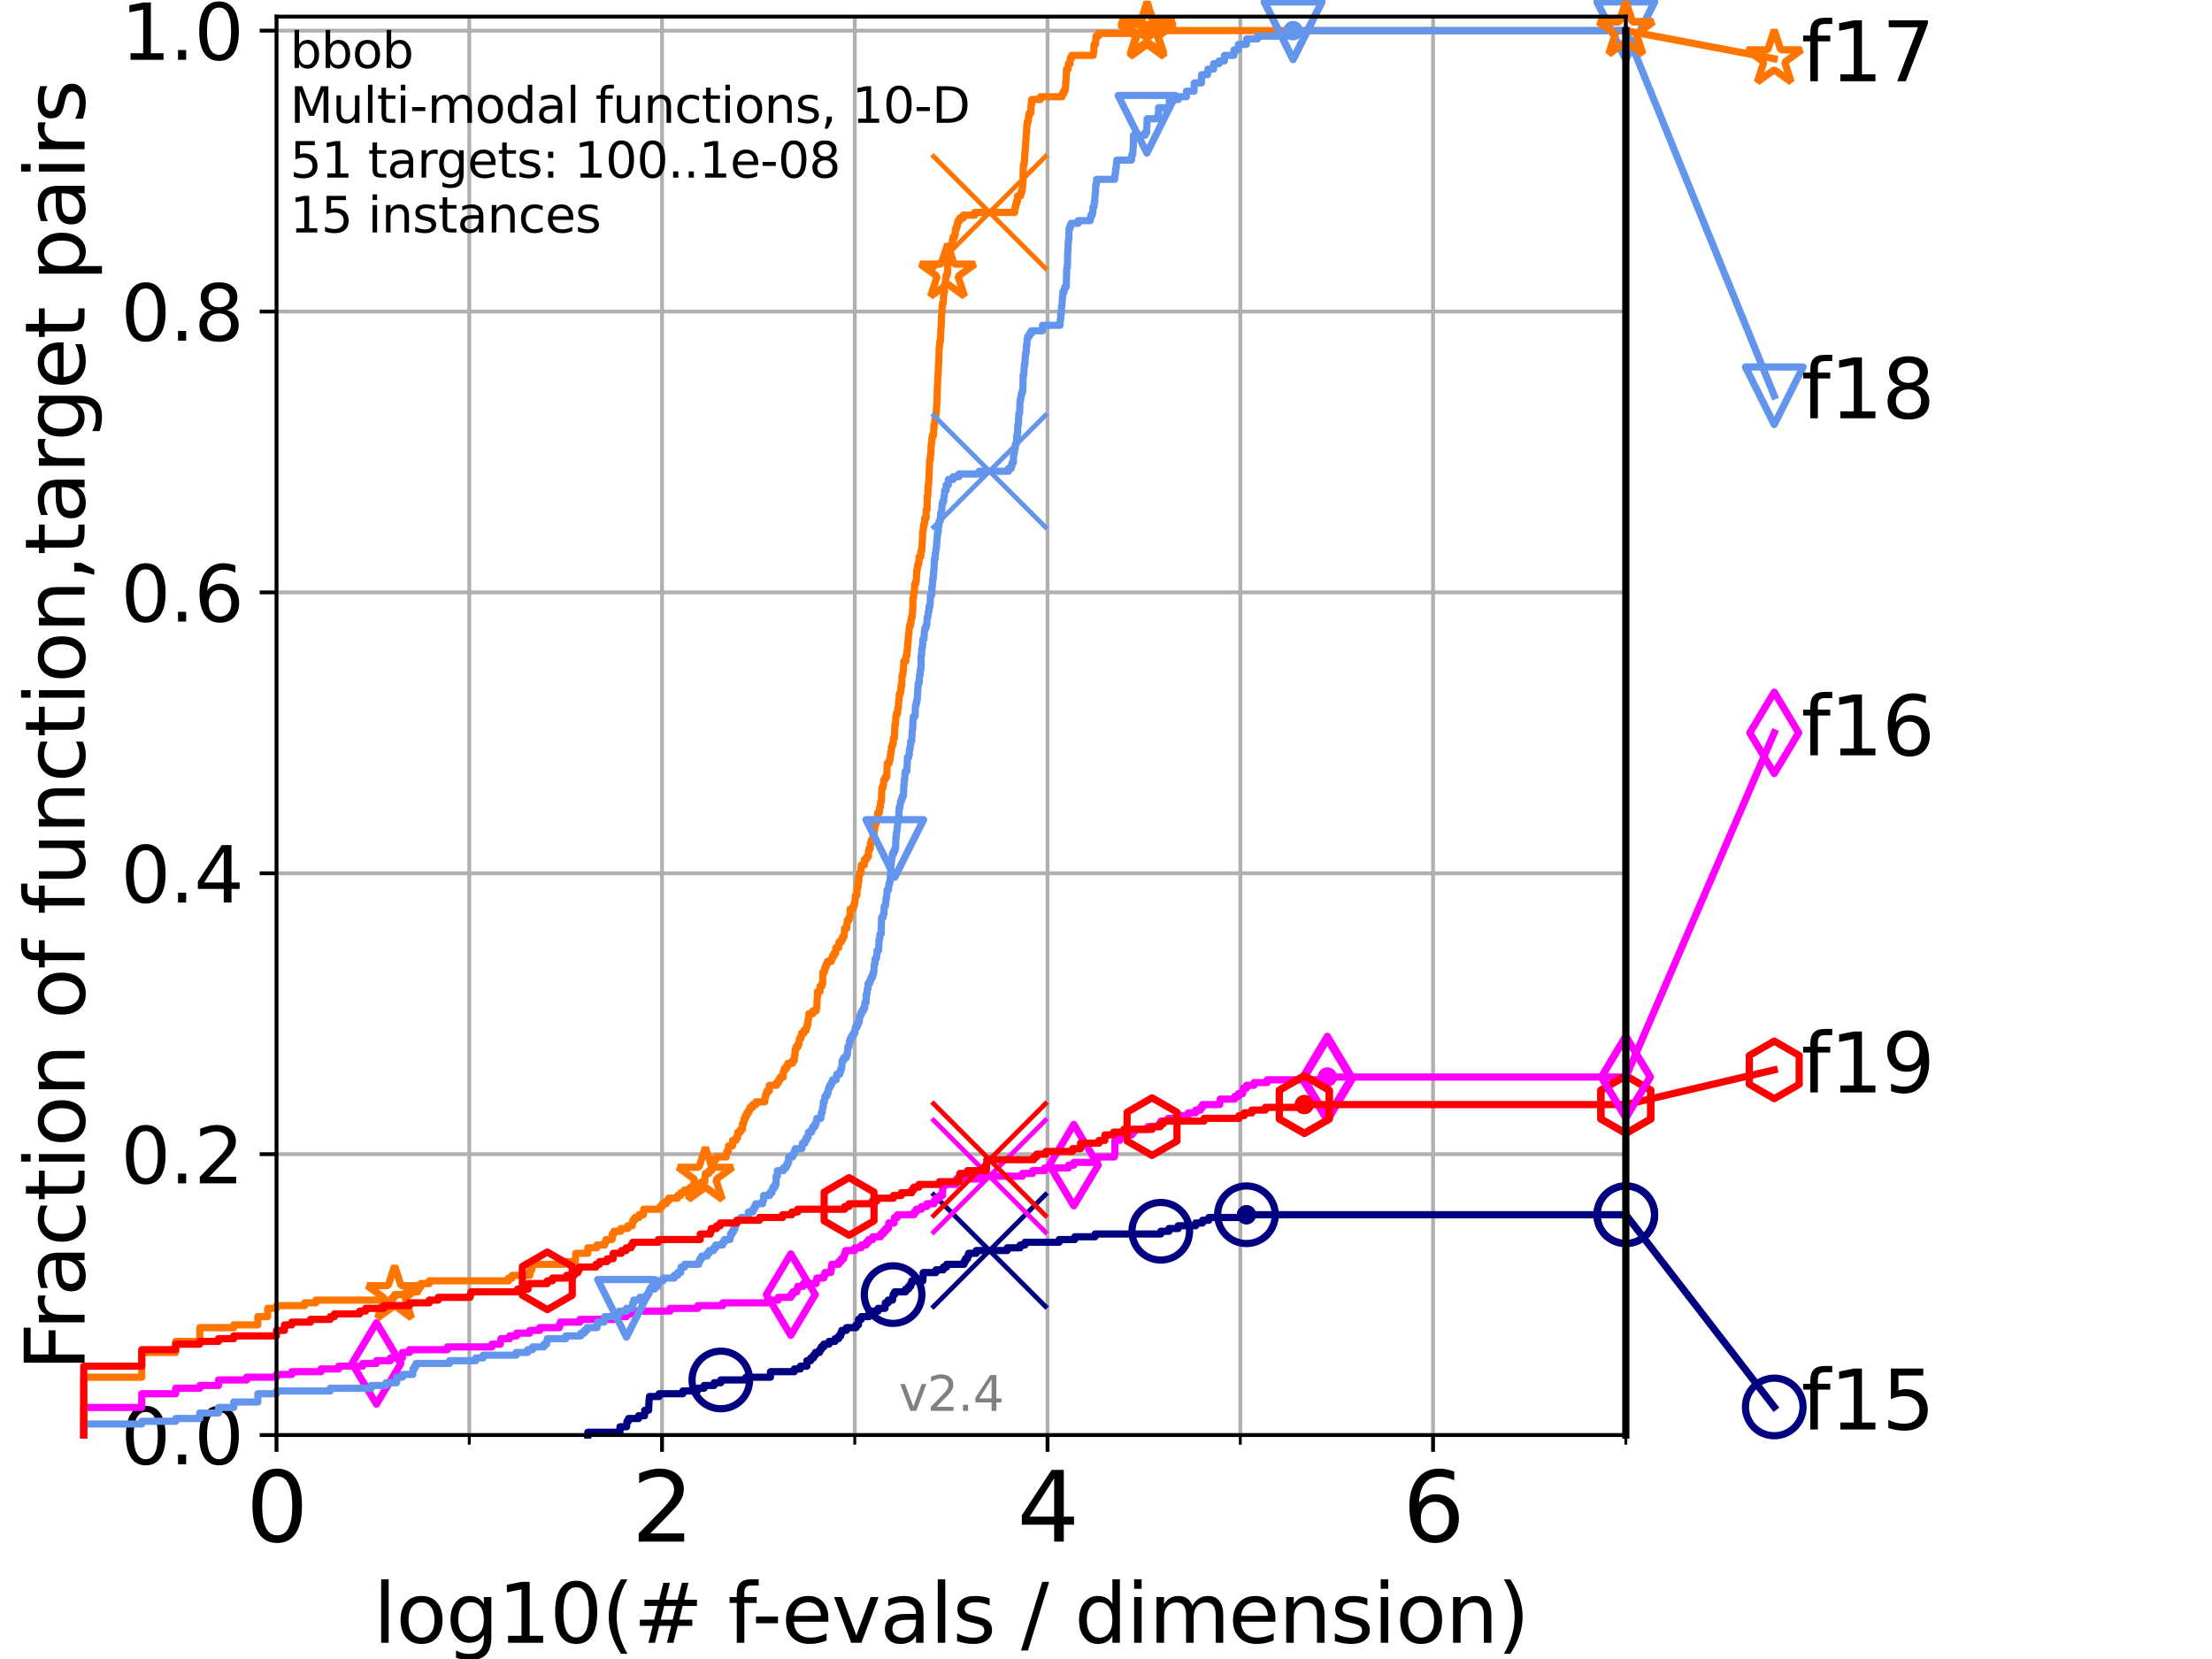 <?xml version="1.0" encoding="utf-8" standalone="no"?>
<!DOCTYPE svg PUBLIC "-//W3C//DTD SVG 1.1//EN"
  "http://www.w3.org/Graphics/SVG/1.1/DTD/svg11.dtd">
<svg height="345.6pt" version="1.1" viewBox="0 0 460.8 345.6" width="460.8pt" xmlns="http://www.w3.org/2000/svg" xmlns:xlink="http://www.w3.org/1999/xlink">
 <defs>
  <style type="text/css">*{stroke-linecap:butt;stroke-linejoin:round;}</style>
 </defs>
 <g id="figure_1">
  <g id="patch_1">
   <path d="M 0 345.6 
L 460.8 345.6 
L 460.8 0 
L 0 0 
z
" style="fill:#ffffff;"/>
  </g>
  <g id="axes_1">
   <g id="patch_2">
    <path d="M 57.6 298.944 
L 338.688 298.944 
L 338.688 3.456 
L 57.6 3.456 
z
" style="fill:#ffffff;"/>
   </g>
   <g id="matplotlib.axis_1">
    <g id="xtick_1">
     <g id="line2d_1">
      <path clip-path="url(#p35910ecb93)" d="M 57.6 298.944 
L 57.6 3.456 
" style="fill:none;stroke:#b0b0b0;stroke-linecap:square;stroke-width:0.8;"/>
     </g>
     <g id="line2d_2">
      <defs>
       <path d="M 0 0 
L 0 3.5 
" id="m5fe6e64a58" style="stroke:#000000;stroke-width:0.8;"/>
      </defs>
      <g>
       <use style="stroke:#000000;stroke-width:0.8;" x="57.6" xlink:href="#m5fe6e64a58" y="298.944"/>
      </g>
     </g>
     <g id="text_1">
      <!-- 0 -->
      <g transform="translate(51.237 321.141)scale(0.2 -0.2)">
       <defs>
        <path d="M 2034 4250 
Q 1547 4250 1301 3770 
Q 1056 3291 1056 2328 
Q 1056 1369 1301 889 
Q 1547 409 2034 409 
Q 2525 409 2770 889 
Q 3016 1369 3016 2328 
Q 3016 3291 2770 3770 
Q 2525 4250 2034 4250 
z
M 2034 4750 
Q 2819 4750 3233 4129 
Q 3647 3509 3647 2328 
Q 3647 1150 3233 529 
Q 2819 -91 2034 -91 
Q 1250 -91 836 529 
Q 422 1150 422 2328 
Q 422 3509 836 4129 
Q 1250 4750 2034 4750 
z
" id="DejaVuSans-30" transform="scale(0.016)"/>
       </defs>
       <use xlink:href="#DejaVuSans-30"/>
      </g>
     </g>
    </g>
    <g id="xtick_2">
     <g id="line2d_3">
      <path clip-path="url(#p35910ecb93)" d="M 137.911 298.944 
L 137.911 3.456 
" style="fill:none;stroke:#b0b0b0;stroke-linecap:square;stroke-width:0.8;"/>
     </g>
     <g id="line2d_4">
      <g>
       <use style="stroke:#000000;stroke-width:0.8;" x="137.911" xlink:href="#m5fe6e64a58" y="298.944"/>
      </g>
     </g>
     <g id="text_2">
      <!-- 2 -->
      <g transform="translate(131.548 321.141)scale(0.2 -0.2)">
       <defs>
        <path d="M 1228 531 
L 3431 531 
L 3431 0 
L 469 0 
L 469 531 
Q 828 903 1448 1529 
Q 2069 2156 2228 2338 
Q 2531 2678 2651 2914 
Q 2772 3150 2772 3378 
Q 2772 3750 2511 3984 
Q 2250 4219 1831 4219 
Q 1534 4219 1204 4116 
Q 875 4013 500 3803 
L 500 4441 
Q 881 4594 1212 4672 
Q 1544 4750 1819 4750 
Q 2544 4750 2975 4387 
Q 3406 4025 3406 3419 
Q 3406 3131 3298 2873 
Q 3191 2616 2906 2266 
Q 2828 2175 2409 1742 
Q 1991 1309 1228 531 
z
" id="DejaVuSans-32" transform="scale(0.016)"/>
       </defs>
       <use xlink:href="#DejaVuSans-32"/>
      </g>
     </g>
    </g>
    <g id="xtick_3">
     <g id="line2d_5">
      <path clip-path="url(#p35910ecb93)" d="M 218.222 298.944 
L 218.222 3.456 
" style="fill:none;stroke:#b0b0b0;stroke-linecap:square;stroke-width:0.8;"/>
     </g>
     <g id="line2d_6">
      <g>
       <use style="stroke:#000000;stroke-width:0.8;" x="218.222" xlink:href="#m5fe6e64a58" y="298.944"/>
      </g>
     </g>
     <g id="text_3">
      <!-- 4 -->
      <g transform="translate(211.859 321.141)scale(0.2 -0.2)">
       <defs>
        <path d="M 2419 4116 
L 825 1625 
L 2419 1625 
L 2419 4116 
z
M 2253 4666 
L 3047 4666 
L 3047 1625 
L 3713 1625 
L 3713 1100 
L 3047 1100 
L 3047 0 
L 2419 0 
L 2419 1100 
L 313 1100 
L 313 1709 
L 2253 4666 
z
" id="DejaVuSans-34" transform="scale(0.016)"/>
       </defs>
       <use xlink:href="#DejaVuSans-34"/>
      </g>
     </g>
    </g>
    <g id="xtick_4">
     <g id="line2d_7">
      <path clip-path="url(#p35910ecb93)" d="M 298.533 298.944 
L 298.533 3.456 
" style="fill:none;stroke:#b0b0b0;stroke-linecap:square;stroke-width:0.8;"/>
     </g>
     <g id="line2d_8">
      <g>
       <use style="stroke:#000000;stroke-width:0.8;" x="298.533" xlink:href="#m5fe6e64a58" y="298.944"/>
      </g>
     </g>
     <g id="text_4">
      <!-- 6 -->
      <g transform="translate(292.17 321.141)scale(0.2 -0.2)">
       <defs>
        <path d="M 2113 2584 
Q 1688 2584 1439 2293 
Q 1191 2003 1191 1497 
Q 1191 994 1439 701 
Q 1688 409 2113 409 
Q 2538 409 2786 701 
Q 3034 994 3034 1497 
Q 3034 2003 2786 2293 
Q 2538 2584 2113 2584 
z
M 3366 4563 
L 3366 3988 
Q 3128 4100 2886 4159 
Q 2644 4219 2406 4219 
Q 1781 4219 1451 3797 
Q 1122 3375 1075 2522 
Q 1259 2794 1537 2939 
Q 1816 3084 2150 3084 
Q 2853 3084 3261 2657 
Q 3669 2231 3669 1497 
Q 3669 778 3244 343 
Q 2819 -91 2113 -91 
Q 1303 -91 875 529 
Q 447 1150 447 2328 
Q 447 3434 972 4092 
Q 1497 4750 2381 4750 
Q 2619 4750 2861 4703 
Q 3103 4656 3366 4563 
z
" id="DejaVuSans-36" transform="scale(0.016)"/>
       </defs>
       <use xlink:href="#DejaVuSans-36"/>
      </g>
     </g>
    </g>
    <g id="xtick_5">
     <g id="line2d_9">
      <path clip-path="url(#p35910ecb93)" d="M 97.755 298.944 
L 97.755 3.456 
" style="fill:none;stroke:#b0b0b0;stroke-linecap:square;stroke-width:0.8;"/>
     </g>
     <g id="line2d_10">
      <defs>
       <path d="M 0 0 
L 0 2 
" id="m92a40a0a12" style="stroke:#000000;stroke-width:0.6;"/>
      </defs>
      <g>
       <use style="stroke:#000000;stroke-width:0.6;" x="97.755" xlink:href="#m92a40a0a12" y="298.944"/>
      </g>
     </g>
    </g>
    <g id="xtick_6">
     <g id="line2d_11">
      <path clip-path="url(#p35910ecb93)" d="M 178.066 298.944 
L 178.066 3.456 
" style="fill:none;stroke:#b0b0b0;stroke-linecap:square;stroke-width:0.8;"/>
     </g>
     <g id="line2d_12">
      <g>
       <use style="stroke:#000000;stroke-width:0.6;" x="178.066" xlink:href="#m92a40a0a12" y="298.944"/>
      </g>
     </g>
    </g>
    <g id="xtick_7">
     <g id="line2d_13">
      <path clip-path="url(#p35910ecb93)" d="M 258.377 298.944 
L 258.377 3.456 
" style="fill:none;stroke:#b0b0b0;stroke-linecap:square;stroke-width:0.8;"/>
     </g>
     <g id="line2d_14">
      <g>
       <use style="stroke:#000000;stroke-width:0.6;" x="258.377" xlink:href="#m92a40a0a12" y="298.944"/>
      </g>
     </g>
    </g>
    <g id="xtick_8">
     <g id="line2d_15">
      <path clip-path="url(#p35910ecb93)" d="M 338.688 298.944 
L 338.688 3.456 
" style="fill:none;stroke:#b0b0b0;stroke-linecap:square;stroke-width:0.8;"/>
     </g>
     <g id="line2d_16">
      <g>
       <use style="stroke:#000000;stroke-width:0.6;" x="338.688" xlink:href="#m92a40a0a12" y="298.944"/>
      </g>
     </g>
    </g>
    <g id="text_5">
     <!-- log10(# f-evals / dimension) -->
     <g transform="translate(77.764 342.218)scale(0.17 -0.17)">
      <defs>
       <path d="M 603 4863 
L 1178 4863 
L 1178 0 
L 603 0 
L 603 4863 
z
" id="DejaVuSans-6c" transform="scale(0.016)"/>
       <path d="M 1959 3097 
Q 1497 3097 1228 2736 
Q 959 2375 959 1747 
Q 959 1119 1226 758 
Q 1494 397 1959 397 
Q 2419 397 2687 759 
Q 2956 1122 2956 1747 
Q 2956 2369 2687 2733 
Q 2419 3097 1959 3097 
z
M 1959 3584 
Q 2709 3584 3137 3096 
Q 3566 2609 3566 1747 
Q 3566 888 3137 398 
Q 2709 -91 1959 -91 
Q 1206 -91 779 398 
Q 353 888 353 1747 
Q 353 2609 779 3096 
Q 1206 3584 1959 3584 
z
" id="DejaVuSans-6f" transform="scale(0.016)"/>
       <path d="M 2906 1791 
Q 2906 2416 2648 2759 
Q 2391 3103 1925 3103 
Q 1463 3103 1205 2759 
Q 947 2416 947 1791 
Q 947 1169 1205 825 
Q 1463 481 1925 481 
Q 2391 481 2648 825 
Q 2906 1169 2906 1791 
z
M 3481 434 
Q 3481 -459 3084 -895 
Q 2688 -1331 1869 -1331 
Q 1566 -1331 1297 -1286 
Q 1028 -1241 775 -1147 
L 775 -588 
Q 1028 -725 1275 -790 
Q 1522 -856 1778 -856 
Q 2344 -856 2625 -561 
Q 2906 -266 2906 331 
L 2906 616 
Q 2728 306 2450 153 
Q 2172 0 1784 0 
Q 1141 0 747 490 
Q 353 981 353 1791 
Q 353 2603 747 3093 
Q 1141 3584 1784 3584 
Q 2172 3584 2450 3431 
Q 2728 3278 2906 2969 
L 2906 3500 
L 3481 3500 
L 3481 434 
z
" id="DejaVuSans-67" transform="scale(0.016)"/>
       <path d="M 794 531 
L 1825 531 
L 1825 4091 
L 703 3866 
L 703 4441 
L 1819 4666 
L 2450 4666 
L 2450 531 
L 3481 531 
L 3481 0 
L 794 0 
L 794 531 
z
" id="DejaVuSans-31" transform="scale(0.016)"/>
       <path d="M 1984 4856 
Q 1566 4138 1362 3434 
Q 1159 2731 1159 2009 
Q 1159 1288 1364 580 
Q 1569 -128 1984 -844 
L 1484 -844 
Q 1016 -109 783 600 
Q 550 1309 550 2009 
Q 550 2706 781 3412 
Q 1013 4119 1484 4856 
L 1984 4856 
z
" id="DejaVuSans-28" transform="scale(0.016)"/>
       <path d="M 3272 2816 
L 2363 2816 
L 2100 1772 
L 3016 1772 
L 3272 2816 
z
M 2803 4594 
L 2478 3297 
L 3391 3297 
L 3719 4594 
L 4219 4594 
L 3897 3297 
L 4872 3297 
L 4872 2816 
L 3775 2816 
L 3519 1772 
L 4513 1772 
L 4513 1294 
L 3397 1294 
L 3072 0 
L 2572 0 
L 2894 1294 
L 1978 1294 
L 1656 0 
L 1153 0 
L 1478 1294 
L 494 1294 
L 494 1772 
L 1594 1772 
L 1856 2816 
L 850 2816 
L 850 3297 
L 1978 3297 
L 2297 4594 
L 2803 4594 
z
" id="DejaVuSans-23" transform="scale(0.016)"/>
       <path id="DejaVuSans-20" transform="scale(0.016)"/>
       <path d="M 2375 4863 
L 2375 4384 
L 1825 4384 
Q 1516 4384 1395 4259 
Q 1275 4134 1275 3809 
L 1275 3500 
L 2222 3500 
L 2222 3053 
L 1275 3053 
L 1275 0 
L 697 0 
L 697 3053 
L 147 3053 
L 147 3500 
L 697 3500 
L 697 3744 
Q 697 4328 969 4595 
Q 1241 4863 1831 4863 
L 2375 4863 
z
" id="DejaVuSans-66" transform="scale(0.016)"/>
       <path d="M 313 2009 
L 1997 2009 
L 1997 1497 
L 313 1497 
L 313 2009 
z
" id="DejaVuSans-2d" transform="scale(0.016)"/>
       <path d="M 3597 1894 
L 3597 1613 
L 953 1613 
Q 991 1019 1311 708 
Q 1631 397 2203 397 
Q 2534 397 2845 478 
Q 3156 559 3463 722 
L 3463 178 
Q 3153 47 2828 -22 
Q 2503 -91 2169 -91 
Q 1331 -91 842 396 
Q 353 884 353 1716 
Q 353 2575 817 3079 
Q 1281 3584 2069 3584 
Q 2775 3584 3186 3129 
Q 3597 2675 3597 1894 
z
M 3022 2063 
Q 3016 2534 2758 2815 
Q 2500 3097 2075 3097 
Q 1594 3097 1305 2825 
Q 1016 2553 972 2059 
L 3022 2063 
z
" id="DejaVuSans-65" transform="scale(0.016)"/>
       <path d="M 191 3500 
L 800 3500 
L 1894 563 
L 2988 3500 
L 3597 3500 
L 2284 0 
L 1503 0 
L 191 3500 
z
" id="DejaVuSans-76" transform="scale(0.016)"/>
       <path d="M 2194 1759 
Q 1497 1759 1228 1600 
Q 959 1441 959 1056 
Q 959 750 1161 570 
Q 1363 391 1709 391 
Q 2188 391 2477 730 
Q 2766 1069 2766 1631 
L 2766 1759 
L 2194 1759 
z
M 3341 1997 
L 3341 0 
L 2766 0 
L 2766 531 
Q 2569 213 2275 61 
Q 1981 -91 1556 -91 
Q 1019 -91 701 211 
Q 384 513 384 1019 
Q 384 1609 779 1909 
Q 1175 2209 1959 2209 
L 2766 2209 
L 2766 2266 
Q 2766 2663 2505 2880 
Q 2244 3097 1772 3097 
Q 1472 3097 1187 3025 
Q 903 2953 641 2809 
L 641 3341 
Q 956 3463 1253 3523 
Q 1550 3584 1831 3584 
Q 2591 3584 2966 3190 
Q 3341 2797 3341 1997 
z
" id="DejaVuSans-61" transform="scale(0.016)"/>
       <path d="M 2834 3397 
L 2834 2853 
Q 2591 2978 2328 3040 
Q 2066 3103 1784 3103 
Q 1356 3103 1142 2972 
Q 928 2841 928 2578 
Q 928 2378 1081 2264 
Q 1234 2150 1697 2047 
L 1894 2003 
Q 2506 1872 2764 1633 
Q 3022 1394 3022 966 
Q 3022 478 2636 193 
Q 2250 -91 1575 -91 
Q 1294 -91 989 -36 
Q 684 19 347 128 
L 347 722 
Q 666 556 975 473 
Q 1284 391 1588 391 
Q 1994 391 2212 530 
Q 2431 669 2431 922 
Q 2431 1156 2273 1281 
Q 2116 1406 1581 1522 
L 1381 1569 
Q 847 1681 609 1914 
Q 372 2147 372 2553 
Q 372 3047 722 3315 
Q 1072 3584 1716 3584 
Q 2034 3584 2315 3537 
Q 2597 3491 2834 3397 
z
" id="DejaVuSans-73" transform="scale(0.016)"/>
       <path d="M 1625 4666 
L 2156 4666 
L 531 -594 
L 0 -594 
L 1625 4666 
z
" id="DejaVuSans-2f" transform="scale(0.016)"/>
       <path d="M 2906 2969 
L 2906 4863 
L 3481 4863 
L 3481 0 
L 2906 0 
L 2906 525 
Q 2725 213 2448 61 
Q 2172 -91 1784 -91 
Q 1150 -91 751 415 
Q 353 922 353 1747 
Q 353 2572 751 3078 
Q 1150 3584 1784 3584 
Q 2172 3584 2448 3432 
Q 2725 3281 2906 2969 
z
M 947 1747 
Q 947 1113 1208 752 
Q 1469 391 1925 391 
Q 2381 391 2643 752 
Q 2906 1113 2906 1747 
Q 2906 2381 2643 2742 
Q 2381 3103 1925 3103 
Q 1469 3103 1208 2742 
Q 947 2381 947 1747 
z
" id="DejaVuSans-64" transform="scale(0.016)"/>
       <path d="M 603 3500 
L 1178 3500 
L 1178 0 
L 603 0 
L 603 3500 
z
M 603 4863 
L 1178 4863 
L 1178 4134 
L 603 4134 
L 603 4863 
z
" id="DejaVuSans-69" transform="scale(0.016)"/>
       <path d="M 3328 2828 
Q 3544 3216 3844 3400 
Q 4144 3584 4550 3584 
Q 5097 3584 5394 3201 
Q 5691 2819 5691 2113 
L 5691 0 
L 5113 0 
L 5113 2094 
Q 5113 2597 4934 2840 
Q 4756 3084 4391 3084 
Q 3944 3084 3684 2787 
Q 3425 2491 3425 1978 
L 3425 0 
L 2847 0 
L 2847 2094 
Q 2847 2600 2669 2842 
Q 2491 3084 2119 3084 
Q 1678 3084 1418 2786 
Q 1159 2488 1159 1978 
L 1159 0 
L 581 0 
L 581 3500 
L 1159 3500 
L 1159 2956 
Q 1356 3278 1631 3431 
Q 1906 3584 2284 3584 
Q 2666 3584 2933 3390 
Q 3200 3197 3328 2828 
z
" id="DejaVuSans-6d" transform="scale(0.016)"/>
       <path d="M 3513 2113 
L 3513 0 
L 2938 0 
L 2938 2094 
Q 2938 2591 2744 2837 
Q 2550 3084 2163 3084 
Q 1697 3084 1428 2787 
Q 1159 2491 1159 1978 
L 1159 0 
L 581 0 
L 581 3500 
L 1159 3500 
L 1159 2956 
Q 1366 3272 1645 3428 
Q 1925 3584 2291 3584 
Q 2894 3584 3203 3211 
Q 3513 2838 3513 2113 
z
" id="DejaVuSans-6e" transform="scale(0.016)"/>
       <path d="M 513 4856 
L 1013 4856 
Q 1481 4119 1714 3412 
Q 1947 2706 1947 2009 
Q 1947 1309 1714 600 
Q 1481 -109 1013 -844 
L 513 -844 
Q 928 -128 1133 580 
Q 1338 1288 1338 2009 
Q 1338 2731 1133 3434 
Q 928 4138 513 4856 
z
" id="DejaVuSans-29" transform="scale(0.016)"/>
      </defs>
      <use xlink:href="#DejaVuSans-6c"/>
      <use x="27.783" xlink:href="#DejaVuSans-6f"/>
      <use x="88.965" xlink:href="#DejaVuSans-67"/>
      <use x="152.441" xlink:href="#DejaVuSans-31"/>
      <use x="216.064" xlink:href="#DejaVuSans-30"/>
      <use x="279.688" xlink:href="#DejaVuSans-28"/>
      <use x="318.701" xlink:href="#DejaVuSans-23"/>
      <use x="402.49" xlink:href="#DejaVuSans-20"/>
      <use x="434.277" xlink:href="#DejaVuSans-66"/>
      <use x="463.982" xlink:href="#DejaVuSans-2d"/>
      <use x="500.066" xlink:href="#DejaVuSans-65"/>
      <use x="561.59" xlink:href="#DejaVuSans-76"/>
      <use x="620.77" xlink:href="#DejaVuSans-61"/>
      <use x="682.049" xlink:href="#DejaVuSans-6c"/>
      <use x="709.832" xlink:href="#DejaVuSans-73"/>
      <use x="761.932" xlink:href="#DejaVuSans-20"/>
      <use x="793.719" xlink:href="#DejaVuSans-2f"/>
      <use x="827.41" xlink:href="#DejaVuSans-20"/>
      <use x="859.197" xlink:href="#DejaVuSans-64"/>
      <use x="922.674" xlink:href="#DejaVuSans-69"/>
      <use x="950.457" xlink:href="#DejaVuSans-6d"/>
      <use x="1047.869" xlink:href="#DejaVuSans-65"/>
      <use x="1109.393" xlink:href="#DejaVuSans-6e"/>
      <use x="1172.771" xlink:href="#DejaVuSans-73"/>
      <use x="1224.871" xlink:href="#DejaVuSans-69"/>
      <use x="1252.654" xlink:href="#DejaVuSans-6f"/>
      <use x="1313.836" xlink:href="#DejaVuSans-6e"/>
      <use x="1377.215" xlink:href="#DejaVuSans-29"/>
     </g>
    </g>
   </g>
   <g id="matplotlib.axis_2">
    <g id="ytick_1">
     <g id="line2d_17">
      <path clip-path="url(#p35910ecb93)" d="M 57.6 298.944 
L 338.688 298.944 
" style="fill:none;stroke:#b0b0b0;stroke-linecap:square;stroke-width:0.8;"/>
     </g>
     <g id="line2d_18">
      <defs>
       <path d="M 0 0 
L -3.5 0 
" id="m597d3c862d" style="stroke:#000000;stroke-width:0.8;"/>
      </defs>
      <g>
       <use style="stroke:#000000;stroke-width:0.8;" x="57.6" xlink:href="#m597d3c862d" y="298.944"/>
      </g>
     </g>
     <g id="text_6">
      <!-- 0.0 -->
      <g transform="translate(25.155 305.023)scale(0.16 -0.16)">
       <defs>
        <path d="M 684 794 
L 1344 794 
L 1344 0 
L 684 0 
L 684 794 
z
" id="DejaVuSans-2e" transform="scale(0.016)"/>
       </defs>
       <use xlink:href="#DejaVuSans-30"/>
       <use x="63.623" xlink:href="#DejaVuSans-2e"/>
       <use x="95.41" xlink:href="#DejaVuSans-30"/>
      </g>
     </g>
    </g>
    <g id="ytick_2">
     <g id="line2d_19">
      <path clip-path="url(#p35910ecb93)" d="M 57.6 240.432 
L 338.688 240.432 
" style="fill:none;stroke:#b0b0b0;stroke-linecap:square;stroke-width:0.8;"/>
     </g>
     <g id="line2d_20">
      <g>
       <use style="stroke:#000000;stroke-width:0.8;" x="57.6" xlink:href="#m597d3c862d" y="240.432"/>
      </g>
     </g>
     <g id="text_7">
      <!-- 0.2 -->
      <g transform="translate(25.155 246.51)scale(0.16 -0.16)">
       <use xlink:href="#DejaVuSans-30"/>
       <use x="63.623" xlink:href="#DejaVuSans-2e"/>
       <use x="95.41" xlink:href="#DejaVuSans-32"/>
      </g>
     </g>
    </g>
    <g id="ytick_3">
     <g id="line2d_21">
      <path clip-path="url(#p35910ecb93)" d="M 57.6 181.919 
L 338.688 181.919 
" style="fill:none;stroke:#b0b0b0;stroke-linecap:square;stroke-width:0.8;"/>
     </g>
     <g id="line2d_22">
      <g>
       <use style="stroke:#000000;stroke-width:0.8;" x="57.6" xlink:href="#m597d3c862d" y="181.919"/>
      </g>
     </g>
     <g id="text_8">
      <!-- 0.4 -->
      <g transform="translate(25.155 187.998)scale(0.16 -0.16)">
       <use xlink:href="#DejaVuSans-30"/>
       <use x="63.623" xlink:href="#DejaVuSans-2e"/>
       <use x="95.41" xlink:href="#DejaVuSans-34"/>
      </g>
     </g>
    </g>
    <g id="ytick_4">
     <g id="line2d_23">
      <path clip-path="url(#p35910ecb93)" d="M 57.6 123.407 
L 338.688 123.407 
" style="fill:none;stroke:#b0b0b0;stroke-linecap:square;stroke-width:0.8;"/>
     </g>
     <g id="line2d_24">
      <g>
       <use style="stroke:#000000;stroke-width:0.8;" x="57.6" xlink:href="#m597d3c862d" y="123.407"/>
      </g>
     </g>
     <g id="text_9">
      <!-- 0.6 -->
      <g transform="translate(25.155 129.485)scale(0.16 -0.16)">
       <use xlink:href="#DejaVuSans-30"/>
       <use x="63.623" xlink:href="#DejaVuSans-2e"/>
       <use x="95.41" xlink:href="#DejaVuSans-36"/>
      </g>
     </g>
    </g>
    <g id="ytick_5">
     <g id="line2d_25">
      <path clip-path="url(#p35910ecb93)" d="M 57.6 64.894 
L 338.688 64.894 
" style="fill:none;stroke:#b0b0b0;stroke-linecap:square;stroke-width:0.8;"/>
     </g>
     <g id="line2d_26">
      <g>
       <use style="stroke:#000000;stroke-width:0.8;" x="57.6" xlink:href="#m597d3c862d" y="64.894"/>
      </g>
     </g>
     <g id="text_10">
      <!-- 0.8 -->
      <g transform="translate(25.155 70.973)scale(0.16 -0.16)">
       <defs>
        <path d="M 2034 2216 
Q 1584 2216 1326 1975 
Q 1069 1734 1069 1313 
Q 1069 891 1326 650 
Q 1584 409 2034 409 
Q 2484 409 2743 651 
Q 3003 894 3003 1313 
Q 3003 1734 2745 1975 
Q 2488 2216 2034 2216 
z
M 1403 2484 
Q 997 2584 770 2862 
Q 544 3141 544 3541 
Q 544 4100 942 4425 
Q 1341 4750 2034 4750 
Q 2731 4750 3128 4425 
Q 3525 4100 3525 3541 
Q 3525 3141 3298 2862 
Q 3072 2584 2669 2484 
Q 3125 2378 3379 2068 
Q 3634 1759 3634 1313 
Q 3634 634 3220 271 
Q 2806 -91 2034 -91 
Q 1263 -91 848 271 
Q 434 634 434 1313 
Q 434 1759 690 2068 
Q 947 2378 1403 2484 
z
M 1172 3481 
Q 1172 3119 1398 2916 
Q 1625 2713 2034 2713 
Q 2441 2713 2670 2916 
Q 2900 3119 2900 3481 
Q 2900 3844 2670 4047 
Q 2441 4250 2034 4250 
Q 1625 4250 1398 4047 
Q 1172 3844 1172 3481 
z
" id="DejaVuSans-38" transform="scale(0.016)"/>
       </defs>
       <use xlink:href="#DejaVuSans-30"/>
       <use x="63.623" xlink:href="#DejaVuSans-2e"/>
       <use x="95.41" xlink:href="#DejaVuSans-38"/>
      </g>
     </g>
    </g>
    <g id="ytick_6">
     <g id="line2d_27">
      <path clip-path="url(#p35910ecb93)" d="M 57.6 6.382 
L 338.688 6.382 
" style="fill:none;stroke:#b0b0b0;stroke-linecap:square;stroke-width:0.8;"/>
     </g>
     <g id="line2d_28">
      <g>
       <use style="stroke:#000000;stroke-width:0.8;" x="57.6" xlink:href="#m597d3c862d" y="6.382"/>
      </g>
     </g>
     <g id="text_11">
      <!-- 1.0 -->
      <g transform="translate(25.155 12.46)scale(0.16 -0.16)">
       <use xlink:href="#DejaVuSans-31"/>
       <use x="63.623" xlink:href="#DejaVuSans-2e"/>
       <use x="95.41" xlink:href="#DejaVuSans-30"/>
      </g>
     </g>
    </g>
    <g id="text_12">
     <!-- Fraction of function,target pairs -->
     <g transform="translate(17.62 285.585)rotate(-90)scale(0.17 -0.17)">
      <defs>
       <path d="M 628 4666 
L 3309 4666 
L 3309 4134 
L 1259 4134 
L 1259 2759 
L 3109 2759 
L 3109 2228 
L 1259 2228 
L 1259 0 
L 628 0 
L 628 4666 
z
" id="DejaVuSans-46" transform="scale(0.016)"/>
       <path d="M 2631 2963 
Q 2534 3019 2420 3045 
Q 2306 3072 2169 3072 
Q 1681 3072 1420 2755 
Q 1159 2438 1159 1844 
L 1159 0 
L 581 0 
L 581 3500 
L 1159 3500 
L 1159 2956 
Q 1341 3275 1631 3429 
Q 1922 3584 2338 3584 
Q 2397 3584 2469 3576 
Q 2541 3569 2628 3553 
L 2631 2963 
z
" id="DejaVuSans-72" transform="scale(0.016)"/>
       <path d="M 3122 3366 
L 3122 2828 
Q 2878 2963 2633 3030 
Q 2388 3097 2138 3097 
Q 1578 3097 1268 2742 
Q 959 2388 959 1747 
Q 959 1106 1268 751 
Q 1578 397 2138 397 
Q 2388 397 2633 464 
Q 2878 531 3122 666 
L 3122 134 
Q 2881 22 2623 -34 
Q 2366 -91 2075 -91 
Q 1284 -91 818 406 
Q 353 903 353 1747 
Q 353 2603 823 3093 
Q 1294 3584 2113 3584 
Q 2378 3584 2631 3529 
Q 2884 3475 3122 3366 
z
" id="DejaVuSans-63" transform="scale(0.016)"/>
       <path d="M 1172 4494 
L 1172 3500 
L 2356 3500 
L 2356 3053 
L 1172 3053 
L 1172 1153 
Q 1172 725 1289 603 
Q 1406 481 1766 481 
L 2356 481 
L 2356 0 
L 1766 0 
Q 1100 0 847 248 
Q 594 497 594 1153 
L 594 3053 
L 172 3053 
L 172 3500 
L 594 3500 
L 594 4494 
L 1172 4494 
z
" id="DejaVuSans-74" transform="scale(0.016)"/>
       <path d="M 544 1381 
L 544 3500 
L 1119 3500 
L 1119 1403 
Q 1119 906 1312 657 
Q 1506 409 1894 409 
Q 2359 409 2629 706 
Q 2900 1003 2900 1516 
L 2900 3500 
L 3475 3500 
L 3475 0 
L 2900 0 
L 2900 538 
Q 2691 219 2414 64 
Q 2138 -91 1772 -91 
Q 1169 -91 856 284 
Q 544 659 544 1381 
z
M 1991 3584 
L 1991 3584 
z
" id="DejaVuSans-75" transform="scale(0.016)"/>
       <path d="M 750 794 
L 1409 794 
L 1409 256 
L 897 -744 
L 494 -744 
L 750 256 
L 750 794 
z
" id="DejaVuSans-2c" transform="scale(0.016)"/>
       <path d="M 1159 525 
L 1159 -1331 
L 581 -1331 
L 581 3500 
L 1159 3500 
L 1159 2969 
Q 1341 3281 1617 3432 
Q 1894 3584 2278 3584 
Q 2916 3584 3314 3078 
Q 3713 2572 3713 1747 
Q 3713 922 3314 415 
Q 2916 -91 2278 -91 
Q 1894 -91 1617 61 
Q 1341 213 1159 525 
z
M 3116 1747 
Q 3116 2381 2855 2742 
Q 2594 3103 2138 3103 
Q 1681 3103 1420 2742 
Q 1159 2381 1159 1747 
Q 1159 1113 1420 752 
Q 1681 391 2138 391 
Q 2594 391 2855 752 
Q 3116 1113 3116 1747 
z
" id="DejaVuSans-70" transform="scale(0.016)"/>
      </defs>
      <use xlink:href="#DejaVuSans-46"/>
      <use x="50.27" xlink:href="#DejaVuSans-72"/>
      <use x="91.383" xlink:href="#DejaVuSans-61"/>
      <use x="152.662" xlink:href="#DejaVuSans-63"/>
      <use x="207.643" xlink:href="#DejaVuSans-74"/>
      <use x="246.852" xlink:href="#DejaVuSans-69"/>
      <use x="274.635" xlink:href="#DejaVuSans-6f"/>
      <use x="335.816" xlink:href="#DejaVuSans-6e"/>
      <use x="399.195" xlink:href="#DejaVuSans-20"/>
      <use x="430.982" xlink:href="#DejaVuSans-6f"/>
      <use x="492.164" xlink:href="#DejaVuSans-66"/>
      <use x="527.369" xlink:href="#DejaVuSans-20"/>
      <use x="559.156" xlink:href="#DejaVuSans-66"/>
      <use x="594.361" xlink:href="#DejaVuSans-75"/>
      <use x="657.74" xlink:href="#DejaVuSans-6e"/>
      <use x="721.119" xlink:href="#DejaVuSans-63"/>
      <use x="776.1" xlink:href="#DejaVuSans-74"/>
      <use x="815.309" xlink:href="#DejaVuSans-69"/>
      <use x="843.092" xlink:href="#DejaVuSans-6f"/>
      <use x="904.273" xlink:href="#DejaVuSans-6e"/>
      <use x="967.652" xlink:href="#DejaVuSans-2c"/>
      <use x="999.439" xlink:href="#DejaVuSans-74"/>
      <use x="1038.648" xlink:href="#DejaVuSans-61"/>
      <use x="1099.928" xlink:href="#DejaVuSans-72"/>
      <use x="1139.291" xlink:href="#DejaVuSans-67"/>
      <use x="1202.768" xlink:href="#DejaVuSans-65"/>
      <use x="1264.291" xlink:href="#DejaVuSans-74"/>
      <use x="1303.5" xlink:href="#DejaVuSans-20"/>
      <use x="1335.287" xlink:href="#DejaVuSans-70"/>
      <use x="1398.764" xlink:href="#DejaVuSans-61"/>
      <use x="1460.043" xlink:href="#DejaVuSans-69"/>
      <use x="1487.826" xlink:href="#DejaVuSans-72"/>
      <use x="1528.939" xlink:href="#DejaVuSans-73"/>
     </g>
    </g>
   </g>
   <g id="line2d_29">
    <defs>
     <path d="M 0 1.5 
C 0.398 1.5 0.779 1.342 1.061 1.061 
C 1.342 0.779 1.5 0.398 1.5 0 
C 1.5 -0.398 1.342 -0.779 1.061 -1.061 
C 0.779 -1.342 0.398 -1.5 0 -1.5 
C -0.398 -1.5 -0.779 -1.342 -1.061 -1.061 
C -1.342 -0.779 -1.5 -0.398 -1.5 0 
C -1.5 0.398 -1.342 0.779 -1.061 1.061 
C -0.779 1.342 -0.398 1.5 0 1.5 
z
" id="m303195bba6" style="stroke:#000080;"/>
    </defs>
    <g>
     <use style="fill:#000080;stroke:#000080;" x="259.66" xlink:href="#m303195bba6" y="253.052"/>
     <use style="fill:#000080;stroke:#000080;" x="259.66" xlink:href="#m303195bba6" y="253.052"/>
    </g>
   </g>
   <g id="line2d_30">
    <path d="M 122.447 298.944 
L 122.447 298.37 
L 129.147 298.37 
L 129.147 297.223 
L 130.532 297.223 
L 130.612 296.076 
L 130.927 296.076 
L 130.927 295.502 
L 133.033 295.502 
L 133.033 294.928 
L 134.279 294.928 
L 134.301 293.781 
L 135.118 293.781 
L 135.22 291.487 
L 135.301 291.487 
L 135.301 290.913 
L 137.29 290.913 
L 137.29 290.339 
L 142.243 290.339 
L 142.243 289.766 
L 145.282 289.766 
L 145.282 289.192 
L 146.676 289.192 
L 146.676 288.618 
L 148.771 288.618 
L 148.771 288.045 
L 150.164 288.045 
L 150.164 287.471 
L 155.387 287.471 
L 155.387 286.897 
L 160.495 286.897 
L 160.504 285.75 
L 165.465 285.75 
L 165.465 285.176 
L 166.723 285.176 
L 166.723 284.603 
L 168.091 284.603 
L 168.091 283.455 
L 168.891 283.455 
L 168.891 282.882 
L 169.463 282.882 
L 169.463 282.308 
L 169.873 282.308 
L 169.873 281.734 
L 170.73 281.734 
L 170.73 281.161 
L 171.087 281.161 
L 171.087 280.587 
L 171.6 280.587 
L 171.6 280.013 
L 172.702 280.013 
L 172.702 279.44 
L 173.962 279.44 
L 173.962 278.866 
L 174.714 278.866 
L 174.714 278.293 
L 175.131 278.293 
L 175.131 277.719 
L 175.345 277.719 
L 175.345 277.145 
L 176.327 277.145 
L 176.327 276.572 
L 178.328 276.572 
L 178.328 275.998 
L 178.836 275.998 
L 178.837 274.851 
L 179.421 274.851 
L 179.421 274.277 
L 181.028 274.277 
L 181.101 273.13 
L 182.909 273.13 
L 182.909 272.556 
L 184.366 272.556 
L 184.428 271.409 
L 185.022 271.409 
L 185.022 270.835 
L 185.935 270.835 
L 186.045 269.688 
L 186.373 269.688 
L 186.373 269.114 
L 188.655 269.114 
L 188.655 268.54 
L 189.261 268.54 
L 189.261 267.967 
L 189.714 267.967 
L 189.714 267.393 
L 189.936 267.393 
L 189.936 266.82 
L 192.248 266.82 
L 192.325 265.099 
L 194.964 265.099 
L 194.964 264.525 
L 196.514 264.525 
L 196.514 263.951 
L 197.197 263.951 
L 197.197 263.378 
L 200.814 263.378 
L 200.814 262.804 
L 201.117 262.804 
L 201.117 262.23 
L 201.554 262.23 
L 201.554 261.657 
L 201.779 261.657 
L 201.779 261.083 
L 203.382 261.083 
L 203.382 260.509 
L 209.829 260.509 
L 209.829 259.936 
L 212.505 259.936 
L 212.505 259.362 
L 213.516 259.362 
L 213.516 258.788 
L 220.644 258.788 
L 220.644 258.215 
L 223.896 258.215 
L 223.896 257.641 
L 228.115 257.641 
L 228.115 257.067 
L 241.808 257.067 
L 241.808 256.494 
L 243.51 256.494 
L 243.51 255.92 
L 245.444 255.92 
L 245.444 255.346 
L 249.078 255.346 
L 249.078 254.773 
L 250.504 254.773 
L 250.504 254.199 
L 251.822 254.199 
L 251.822 253.626 
L 259.66 253.626 
L 259.66 253.052 
L 338.688 253.052 
L 338.688 253.052 
" style="fill:none;stroke:#000080;stroke-linecap:square;stroke-width:1.5;"/>
   </g>
   <g id="line2d_31">
    <defs>
     <path d="M 0 6 
C 1.591 6 3.117 5.368 4.243 4.243 
C 5.368 3.117 6 1.591 6 0 
C 6 -1.591 5.368 -3.117 4.243 -4.243 
C 3.117 -5.368 1.591 -6 0 -6 
C -1.591 -6 -3.117 -5.368 -4.243 -4.243 
C -5.368 -3.117 -6 -1.591 -6 0 
C -6 1.591 -5.368 3.117 -4.243 4.243 
C -3.117 5.368 -1.591 6 0 6 
z
" id="ma773a4979a" style="stroke:#000080;stroke-width:1.5;"/>
    </defs>
    <g>
     <use style="fill-opacity:0;stroke:#000080;stroke-width:1.5;" x="150.164" xlink:href="#ma773a4979a" y="287.471"/>
     <use style="fill-opacity:0;stroke:#000080;stroke-width:1.5;" x="186.045" xlink:href="#ma773a4979a" y="269.688"/>
     <use style="fill-opacity:0;stroke:#000080;stroke-width:1.5;" x="241.808" xlink:href="#ma773a4979a" y="256.494"/>
     <use style="fill-opacity:0;stroke:#000080;stroke-width:1.5;" x="259.66" xlink:href="#ma773a4979a" y="253.052"/>
     <use style="fill-opacity:0;stroke:#000080;stroke-width:1.5;" x="338.688" xlink:href="#ma773a4979a" y="253.052"/>
    </g>
   </g>
   <g id="line2d_32">
    <path style="fill:none;stroke:#000080;stroke-linecap:square;stroke-width:1.5;"/>
    <g/>
   </g>
   <g id="line2d_33">
    <path clip-path="url(#p35910ecb93)" d="M 206.134 260.509 
" style="fill:none;stroke:#000080;stroke-linecap:square;stroke-width:1.5;"/>
    <defs>
     <path d="M -12 12 
L 12 -12 
M -12 -12 
L 12 12 
" id="m90e602701e" style="stroke:#000080;"/>
    </defs>
    <g clip-path="url(#p35910ecb93)">
     <use style="fill:#000080;stroke:#000080;" x="206.134" xlink:href="#m90e602701e" y="260.509"/>
    </g>
   </g>
   <g id="line2d_34">
    <defs>
     <path d="M 0 1.5 
C 0.398 1.5 0.779 1.342 1.061 1.061 
C 1.342 0.779 1.5 0.398 1.5 0 
C 1.5 -0.398 1.342 -0.779 1.061 -1.061 
C 0.779 -1.342 0.398 -1.5 0 -1.5 
C -0.398 -1.5 -0.779 -1.342 -1.061 -1.061 
C -1.342 -0.779 -1.5 -0.398 -1.5 0 
C -1.5 0.398 -1.342 0.779 -1.061 1.061 
C -0.779 1.342 -0.398 1.5 0 1.5 
z
" id="m92550436bf" style="stroke:#ff00ff;"/>
    </defs>
    <g>
     <use style="fill:#ff00ff;stroke:#ff00ff;" x="276.51" xlink:href="#m92550436bf" y="224.369"/>
     <use style="fill:#ff00ff;stroke:#ff00ff;" x="276.51" xlink:href="#m92550436bf" y="224.369"/>
    </g>
   </g>
   <g id="line2d_35">
    <path d="M 17.445 298.944 
L 17.445 293.207 
L 29.533 293.207 
L 29.533 290.339 
L 36.604 290.339 
L 36.604 289.192 
L 41.621 289.192 
L 41.621 288.618 
L 45.512 288.618 
L 45.512 287.471 
L 51.38 287.471 
L 51.38 286.897 
L 57.6 286.897 
L 57.6 286.324 
L 60.78 286.324 
L 60.78 285.75 
L 66.854 285.75 
L 66.854 285.176 
L 70.539 285.176 
L 70.539 284.603 
L 75.556 284.603 
L 75.556 284.029 
L 78.421 284.029 
L 78.421 283.455 
L 81.334 283.455 
L 81.334 282.882 
L 83.83 282.882 
L 83.83 281.734 
L 85.315 281.734 
L 85.315 281.161 
L 93.197 281.161 
L 93.197 280.587 
L 102.465 280.587 
L 102.465 280.013 
L 104.235 280.013 
L 104.235 279.44 
L 104.355 279.44 
L 104.355 278.866 
L 106.169 278.866 
L 106.169 278.293 
L 107.614 278.293 
L 107.614 277.719 
L 110.359 277.719 
L 110.359 277.145 
L 112.432 277.145 
L 112.432 276.572 
L 116.503 276.572 
L 116.503 275.998 
L 116.739 275.998 
L 116.739 275.424 
L 120.806 275.424 
L 120.806 274.851 
L 128.856 274.851 
L 128.856 274.277 
L 130.479 274.277 
L 130.479 273.703 
L 131.49 273.703 
L 131.49 273.13 
L 139.573 273.13 
L 139.573 272.556 
L 145.373 272.556 
L 145.373 271.982 
L 150.557 271.982 
L 150.557 271.409 
L 159.858 271.409 
L 159.858 270.835 
L 162.126 270.835 
L 162.126 270.261 
L 164.739 270.261 
L 164.739 269.688 
L 165.175 269.688 
L 165.175 269.114 
L 165.982 269.114 
L 165.982 268.54 
L 166.173 268.54 
L 166.173 267.967 
L 167.33 267.967 
L 167.33 267.393 
L 170.017 267.393 
L 170.017 266.82 
L 170.149 266.82 
L 170.149 266.246 
L 171.598 266.246 
L 171.598 265.672 
L 171.849 265.672 
L 171.849 265.099 
L 173.056 265.099 
L 173.056 264.525 
L 173.172 264.525 
L 173.283 263.378 
L 174.714 263.378 
L 174.714 262.804 
L 175.234 262.804 
L 175.234 262.23 
L 175.742 262.23 
L 175.742 261.657 
L 175.938 261.657 
L 175.938 261.083 
L 176.151 261.083 
L 176.151 260.509 
L 178.072 260.509 
L 178.072 259.936 
L 179.412 259.936 
L 179.412 259.362 
L 180.435 259.362 
L 180.435 258.788 
L 180.956 258.788 
L 180.956 258.215 
L 181.819 258.215 
L 181.819 257.641 
L 183.43 257.641 
L 183.43 257.067 
L 183.998 257.067 
L 183.998 256.494 
L 184.487 256.494 
L 184.487 255.92 
L 185.08 255.92 
L 185.138 254.773 
L 186.268 254.773 
L 186.318 253.626 
L 186.959 253.626 
L 186.959 253.052 
L 190.416 253.052 
L 190.416 252.478 
L 190.881 252.478 
L 190.881 251.905 
L 191.975 251.905 
L 191.975 251.331 
L 193.078 251.331 
L 193.078 250.757 
L 194.562 250.757 
L 194.562 250.184 
L 194.964 250.184 
L 194.964 249.61 
L 195.74 249.61 
L 195.74 249.036 
L 196.331 249.036 
L 196.392 247.315 
L 196.605 247.315 
L 196.605 246.742 
L 199.124 246.742 
L 199.124 246.168 
L 199.254 246.168 
L 199.254 245.594 
L 204.335 245.594 
L 204.335 245.021 
L 212.971 245.021 
L 212.971 244.447 
L 215.119 244.447 
L 215.119 243.873 
L 217.628 243.873 
L 217.628 243.3 
L 222.595 243.3 
L 222.595 242.726 
L 223.693 242.726 
L 223.693 242.152 
L 228.326 242.152 
L 228.326 241.579 
L 228.656 241.579 
L 228.656 241.005 
L 232.145 241.005 
L 232.145 240.432 
L 232.259 240.432 
L 232.259 237.563 
L 233.259 237.563 
L 233.259 236.416 
L 235.8 236.416 
L 235.8 235.842 
L 236.296 235.842 
L 236.296 235.269 
L 239.143 235.269 
L 239.143 234.695 
L 241.434 234.695 
L 241.434 234.121 
L 241.815 234.121 
L 241.815 233.548 
L 243.34 233.548 
L 243.34 232.974 
L 245.711 232.974 
L 245.711 232.4 
L 247.529 232.4 
L 247.529 231.827 
L 249.082 231.827 
L 249.082 231.253 
L 250.102 231.253 
L 250.102 230.679 
L 250.508 230.679 
L 250.508 230.106 
L 254.087 230.106 
L 254.197 228.958 
L 257.24 228.958 
L 257.24 228.385 
L 257.998 228.385 
L 257.998 227.811 
L 258.867 227.811 
L 258.867 227.238 
L 259.008 227.238 
L 259.008 226.664 
L 259.695 226.664 
L 259.695 226.09 
L 261.241 226.09 
L 261.241 225.517 
L 263.975 225.517 
L 263.975 224.943 
L 276.51 224.943 
L 276.51 224.369 
L 338.688 224.369 
L 338.688 224.369 
" style="fill:none;stroke:#ff00ff;stroke-linecap:square;stroke-width:1.5;"/>
   </g>
   <g id="line2d_36">
    <defs>
     <path d="M 0 8.485 
L 5.091 0 
L 0 -8.485 
L -5.091 0 
z
" id="md7f07e7909" style="stroke:#ff00ff;stroke-linejoin:miter;stroke-width:1.5;"/>
    </defs>
    <g>
     <use style="fill-opacity:0;stroke:#ff00ff;stroke-linejoin:miter;stroke-width:1.5;" x="78.421" xlink:href="#md7f07e7909" y="284.029"/>
     <use style="fill-opacity:0;stroke:#ff00ff;stroke-linejoin:miter;stroke-width:1.5;" x="164.739" xlink:href="#md7f07e7909" y="269.688"/>
     <use style="fill-opacity:0;stroke:#ff00ff;stroke-linejoin:miter;stroke-width:1.5;" x="223.693" xlink:href="#md7f07e7909" y="242.726"/>
     <use style="fill-opacity:0;stroke:#ff00ff;stroke-linejoin:miter;stroke-width:1.5;" x="276.51" xlink:href="#md7f07e7909" y="224.943"/>
     <use style="fill-opacity:0;stroke:#ff00ff;stroke-linejoin:miter;stroke-width:1.5;" x="276.51" xlink:href="#md7f07e7909" y="224.369"/>
     <use style="fill-opacity:0;stroke:#ff00ff;stroke-linejoin:miter;stroke-width:1.5;" x="338.688" xlink:href="#md7f07e7909" y="224.369"/>
    </g>
   </g>
   <g id="line2d_37">
    <path style="fill:none;stroke:#ff00ff;stroke-linecap:square;stroke-width:1.5;"/>
    <g/>
   </g>
   <g id="line2d_38">
    <path clip-path="url(#p35910ecb93)" d="M 206.134 245.021 
" style="fill:none;stroke:#ff00ff;stroke-linecap:square;stroke-width:1.5;"/>
    <defs>
     <path d="M -12 12 
L 12 -12 
M -12 -12 
L 12 12 
" id="m0dc408b232" style="stroke:#ff00ff;"/>
    </defs>
    <g clip-path="url(#p35910ecb93)">
     <use style="fill:#ff00ff;stroke:#ff00ff;" x="206.134" xlink:href="#m0dc408b232" y="245.021"/>
    </g>
   </g>
   <g id="line2d_39">
    <defs>
     <path d="M 0 1.5 
C 0.398 1.5 0.779 1.342 1.061 1.061 
C 1.342 0.779 1.5 0.398 1.5 0 
C 1.5 -0.398 1.342 -0.779 1.061 -1.061 
C 0.779 -1.342 0.398 -1.5 0 -1.5 
C -0.398 -1.5 -0.779 -1.342 -1.061 -1.061 
C -1.342 -0.779 -1.5 -0.398 -1.5 0 
C -1.5 0.398 -1.342 0.779 -1.061 1.061 
C -0.779 1.342 -0.398 1.5 0 1.5 
z
" id="m0b699a814f" style="stroke:#ff7500;"/>
    </defs>
    <g>
     <use style="fill:#ff7500;stroke:#ff7500;" x="238.952" xlink:href="#m0b699a814f" y="6.382"/>
     <use style="fill:#ff7500;stroke:#ff7500;" x="238.952" xlink:href="#m0b699a814f" y="6.382"/>
    </g>
   </g>
   <g id="line2d_40">
    <path d="M 17.445 298.944 
L 17.445 286.897 
L 29.533 286.897 
L 29.533 281.734 
L 36.604 281.734 
L 36.604 279.44 
L 41.621 279.44 
L 41.621 276.572 
L 48.692 276.572 
L 48.692 275.998 
L 53.709 275.998 
L 53.709 274.277 
L 55.763 274.277 
L 55.763 272.556 
L 57.6 272.556 
L 57.6 271.982 
L 63.468 271.982 
L 63.468 271.409 
L 65.797 271.409 
L 65.797 270.835 
L 81.776 270.835 
L 81.776 270.261 
L 82.207 270.261 
L 82.207 269.688 
L 84.588 269.688 
L 84.588 269.114 
L 87.01 269.114 
L 87.01 268.54 
L 87.33 268.54 
L 87.33 267.967 
L 87.644 267.967 
L 87.644 267.393 
L 89.419 267.393 
L 89.419 266.82 
L 105.952 266.82 
L 105.952 266.246 
L 106.699 266.246 
L 106.699 265.672 
L 110.359 265.672 
L 110.443 264.525 
L 110.777 264.525 
L 110.777 263.951 
L 110.942 263.951 
L 110.942 263.378 
L 117.486 263.378 
L 117.486 262.804 
L 119.85 262.804 
L 119.948 261.083 
L 122.447 261.083 
L 122.447 259.936 
L 124.331 259.936 
L 124.331 259.362 
L 125.962 259.362 
L 125.962 258.788 
L 126.236 258.788 
L 126.236 258.215 
L 127.517 258.215 
L 127.548 257.067 
L 127.892 257.067 
L 127.892 256.494 
L 129.319 256.494 
L 129.319 255.92 
L 130.77 255.92 
L 130.77 255.346 
L 131.716 255.346 
L 131.815 254.199 
L 132.254 254.199 
L 132.254 253.626 
L 133.125 253.626 
L 133.125 253.052 
L 134.041 253.052 
L 134.063 251.905 
L 137.505 251.905 
L 137.505 251.331 
L 137.98 251.331 
L 137.98 250.757 
L 138.795 250.757 
L 138.795 250.184 
L 139.285 250.184 
L 139.285 249.61 
L 141.134 249.61 
L 141.134 249.036 
L 141.83 249.036 
L 141.83 248.463 
L 142.58 248.463 
L 142.58 247.889 
L 143.791 247.889 
L 143.791 247.315 
L 145.699 247.315 
L 145.699 246.742 
L 146.194 246.742 
L 146.194 246.168 
L 146.812 246.168 
L 146.885 245.021 
L 146.948 245.021 
L 146.948 244.447 
L 147.69 244.447 
L 147.69 243.873 
L 148.248 243.873 
L 148.345 242.726 
L 148.743 242.726 
L 148.836 241.579 
L 149.123 241.579 
L 149.123 241.005 
L 151.292 241.005 
L 151.292 240.432 
L 151.405 240.432 
L 151.405 239.858 
L 151.74 239.858 
L 151.756 238.711 
L 152.595 238.711 
L 152.625 237.563 
L 153.33 237.563 
L 153.33 236.99 
L 153.659 236.99 
L 153.715 235.842 
L 154.249 235.842 
L 154.249 235.269 
L 154.655 235.269 
L 154.661 234.121 
L 154.92 234.121 
L 154.92 233.548 
L 155.038 233.548 
L 155.038 232.974 
L 155.29 232.974 
L 155.29 232.4 
L 155.584 232.4 
L 155.584 231.827 
L 155.954 231.827 
L 155.954 231.253 
L 156.236 231.253 
L 156.236 230.679 
L 156.789 230.679 
L 156.789 230.106 
L 157.466 230.106 
L 157.466 229.532 
L 159.309 229.532 
L 159.396 228.385 
L 159.543 228.385 
L 159.543 227.811 
L 159.778 227.811 
L 159.778 227.238 
L 160.264 227.238 
L 160.264 226.09 
L 161.783 226.09 
L 161.783 225.517 
L 162.204 225.517 
L 162.204 224.943 
L 162.522 224.943 
L 162.522 224.369 
L 163.165 224.369 
L 163.181 223.222 
L 163.368 223.222 
L 163.368 222.648 
L 163.804 222.648 
L 163.804 222.075 
L 164.149 222.075 
L 164.149 221.501 
L 165.113 221.501 
L 165.113 220.927 
L 165.472 220.927 
L 165.508 219.78 
L 165.633 219.78 
L 165.64 218.633 
L 165.817 218.633 
L 165.817 218.059 
L 166.241 218.059 
L 166.241 217.485 
L 166.46 217.485 
L 166.534 216.338 
L 166.849 216.338 
L 166.849 215.765 
L 167.011 215.765 
L 167.011 215.191 
L 167.494 215.191 
L 167.494 214.617 
L 167.961 214.617 
L 167.961 214.044 
L 168.147 214.044 
L 168.147 213.47 
L 168.279 213.47 
L 168.337 212.323 
L 168.443 212.323 
L 168.5 211.175 
L 169.311 211.175 
L 169.311 210.602 
L 170.011 210.602 
L 170.011 210.028 
L 170.149 210.028 
L 170.242 207.733 
L 170.292 207.733 
L 170.292 206.586 
L 170.823 206.586 
L 170.825 205.439 
L 171.227 205.439 
L 171.227 204.865 
L 171.376 204.865 
L 171.405 202.571 
L 171.724 202.571 
L 171.724 201.997 
L 171.859 201.997 
L 171.859 201.423 
L 172.103 201.423 
L 172.103 200.85 
L 172.359 200.85 
L 172.359 200.276 
L 173.198 200.276 
L 173.198 199.702 
L 173.427 199.702 
L 173.427 199.129 
L 173.736 199.129 
L 173.736 198.555 
L 174.101 198.555 
L 174.129 197.408 
L 174.728 197.408 
L 174.768 196.26 
L 175.236 196.26 
L 175.236 195.687 
L 175.547 195.687 
L 175.547 195.113 
L 175.851 195.113 
L 175.94 193.392 
L 176.389 193.392 
L 176.446 192.245 
L 176.519 192.245 
L 176.519 191.671 
L 176.864 191.671 
L 176.864 191.097 
L 177.082 191.097 
L 177.109 189.377 
L 177.721 189.377 
L 177.721 188.803 
L 177.919 188.803 
L 177.919 188.229 
L 178.077 188.229 
L 178.176 187.082 
L 178.202 187.082 
L 178.202 186.508 
L 178.507 186.508 
L 178.595 184.787 
L 178.752 184.787 
L 178.767 183.64 
L 178.919 183.64 
L 178.919 182.493 
L 179.031 182.493 
L 179.031 181.919 
L 179.331 181.919 
L 179.428 180.198 
L 180.057 180.198 
L 180.069 179.051 
L 180.519 179.051 
L 180.519 178.477 
L 180.891 178.477 
L 180.907 177.33 
L 181.028 177.33 
L 181.028 176.756 
L 181.305 176.756 
L 181.321 175.609 
L 181.51 175.609 
L 181.51 175.035 
L 181.771 175.035 
L 181.771 174.462 
L 181.889 174.462 
L 181.889 173.888 
L 182.099 173.888 
L 182.171 172.741 
L 182.237 172.741 
L 182.258 171.593 
L 182.518 171.593 
L 182.518 171.02 
L 182.654 171.02 
L 182.654 170.446 
L 182.783 170.446 
L 182.85 169.299 
L 183.177 169.299 
L 183.238 168.151 
L 183.412 168.151 
L 183.434 167.004 
L 183.611 167.004 
L 183.707 164.136 
L 183.935 164.136 
L 183.935 163.562 
L 184.059 163.562 
L 184.122 162.415 
L 184.41 162.415 
L 184.41 161.841 
L 184.729 161.841 
L 184.813 159.547 
L 184.845 159.547 
L 184.845 158.973 
L 185.254 158.973 
L 185.254 158.399 
L 185.392 158.399 
L 185.494 157.252 
L 185.549 157.252 
L 185.549 156.678 
L 185.666 156.678 
L 185.711 155.531 
L 185.902 155.531 
L 185.902 154.957 
L 186.077 154.957 
L 186.09 153.81 
L 186.318 153.81 
L 186.427 150.942 
L 186.534 150.942 
L 186.642 149.221 
L 186.732 149.221 
L 186.732 148.647 
L 186.979 148.647 
L 187.022 147.5 
L 187.122 147.5 
L 187.227 145.779 
L 187.305 145.779 
L 187.335 144.632 
L 187.528 144.632 
L 187.528 144.058 
L 187.677 144.058 
L 187.694 142.911 
L 187.83 142.911 
L 187.927 140.616 
L 188.075 140.616 
L 188.173 139.469 
L 188.193 139.469 
L 188.275 137.748 
L 188.701 137.748 
L 188.734 136.601 
L 188.9 136.601 
L 188.955 135.453 
L 189.03 135.453 
L 189.123 133.732 
L 189.185 133.732 
L 189.262 132.011 
L 189.324 132.011 
L 189.402 130.864 
L 189.447 130.864 
L 189.447 130.29 
L 189.7 130.29 
L 189.753 129.143 
L 189.869 129.143 
L 189.869 128.569 
L 190.024 128.569 
L 190.123 126.848 
L 190.155 126.848 
L 190.167 124.554 
L 190.309 124.554 
L 190.336 123.407 
L 190.467 123.407 
L 190.552 121.686 
L 190.758 121.686 
L 190.758 121.112 
L 190.884 121.112 
L 190.966 118.817 
L 191.07 118.817 
L 191.152 117.67 
L 191.337 117.67 
L 191.337 117.096 
L 191.458 117.096 
L 191.467 115.949 
L 191.819 115.949 
L 191.823 114.802 
L 192.014 114.802 
L 192.092 113.081 
L 192.132 113.081 
L 192.217 110.786 
L 192.273 110.786 
L 192.368 109.639 
L 192.485 109.639 
L 192.485 109.065 
L 192.617 109.065 
L 192.642 107.918 
L 192.93 107.918 
L 192.941 106.197 
L 193.116 106.197 
L 193.161 103.329 
L 193.287 103.329 
L 193.348 101.034 
L 193.443 101.034 
L 193.553 98.74 
L 193.558 98.74 
L 193.659 95.871 
L 193.777 95.871 
L 193.842 94.724 
L 193.901 94.724 
L 194.005 92.429 
L 194.093 92.429 
L 194.124 91.282 
L 194.22 91.282 
L 194.22 90.708 
L 194.462 90.708 
L 194.571 88.414 
L 194.669 88.414 
L 194.764 87.267 
L 194.908 87.267 
L 194.997 86.119 
L 195.022 86.119 
L 195.128 84.398 
L 195.168 84.398 
L 195.272 80.383 
L 195.301 80.383 
L 195.39 78.088 
L 195.421 78.088 
L 195.507 75.793 
L 195.551 75.793 
L 195.649 72.352 
L 195.723 72.352 
L 195.754 71.204 
L 195.899 71.204 
L 196.007 68.336 
L 196.058 68.336 
L 196.159 65.468 
L 196.195 65.468 
L 196.276 63.747 
L 196.336 63.747 
L 196.336 63.173 
L 196.501 63.173 
L 196.574 61.452 
L 196.628 61.452 
L 196.628 60.879 
L 196.741 60.879 
L 196.784 59.158 
L 196.908 59.158 
L 197.01 58.01 
L 197.058 58.01 
L 197.058 57.437 
L 197.289 57.437 
L 197.289 56.863 
L 197.4 56.863 
L 197.408 55.142 
L 197.521 55.142 
L 197.629 52.847 
L 197.722 52.847 
L 197.826 51.126 
L 198.392 51.126 
L 198.408 49.979 
L 198.541 49.979 
L 198.541 49.406 
L 198.864 49.406 
L 198.864 48.832 
L 198.996 48.832 
L 199.029 47.685 
L 199.28 47.685 
L 199.28 47.111 
L 199.423 47.111 
L 199.423 46.537 
L 199.564 46.537 
L 199.564 45.964 
L 199.964 45.964 
L 199.964 45.39 
L 200.679 45.39 
L 200.679 44.816 
L 203.073 44.816 
L 203.073 44.243 
L 211.389 44.243 
L 211.463 43.095 
L 211.607 43.095 
L 211.607 42.522 
L 211.751 42.522 
L 211.751 41.948 
L 211.964 41.948 
L 211.964 40.801 
L 212.61 40.801 
L 212.61 40.227 
L 212.806 40.227 
L 212.806 39.653 
L 212.956 39.653 
L 213.012 38.506 
L 213.077 38.506 
L 213.182 34.491 
L 213.298 34.491 
L 213.298 33.917 
L 213.415 33.917 
L 213.497 31.622 
L 213.573 31.622 
L 213.682 29.328 
L 213.722 29.328 
L 213.793 27.607 
L 213.874 27.607 
L 213.917 25.886 
L 214.003 25.886 
L 214.003 25.312 
L 214.212 25.312 
L 214.268 24.165 
L 214.397 24.165 
L 214.397 23.591 
L 214.735 23.591 
L 214.787 21.87 
L 214.901 21.87 
L 214.912 20.723 
L 216.758 20.723 
L 216.758 20.149 
L 221.256 20.149 
L 221.256 19.576 
L 221.557 19.576 
L 221.557 19.002 
L 221.843 19.002 
L 221.843 18.428 
L 221.966 18.428 
L 222.036 16.707 
L 222.096 16.707 
L 222.169 14.413 
L 222.5 14.413 
L 222.549 13.265 
L 222.913 13.265 
L 222.937 12.118 
L 223.249 12.118 
L 223.249 11.544 
L 227.73 11.544 
L 227.73 10.971 
L 227.853 10.971 
L 227.906 9.25 
L 228.219 9.25 
L 228.31 7.529 
L 228.832 7.529 
L 228.832 6.955 
L 238.952 6.955 
L 238.952 6.382 
L 338.688 6.382 
L 338.688 6.382 
" style="fill:none;stroke:#ff7500;stroke-linecap:square;stroke-width:1.5;"/>
   </g>
   <g id="line2d_41">
    <defs>
     <path d="M 0 -6 
L -1.347 -1.854 
L -5.706 -1.854 
L -2.18 0.708 
L -3.527 4.854 
L -0 2.292 
L 3.527 4.854 
L 2.18 0.708 
L 5.706 -1.854 
L 1.347 -1.854 
z
" id="mee7863ad07" style="stroke:#ff7500;stroke-linejoin:bevel;stroke-width:1.5;"/>
    </defs>
    <g>
     <use style="fill-opacity:0;stroke:#ff7500;stroke-linejoin:bevel;stroke-width:1.5;" x="82.207" xlink:href="#mee7863ad07" y="269.688"/>
     <use style="fill-opacity:0;stroke:#ff7500;stroke-linejoin:bevel;stroke-width:1.5;" x="146.948" xlink:href="#mee7863ad07" y="245.021"/>
     <use style="fill-opacity:0;stroke:#ff7500;stroke-linejoin:bevel;stroke-width:1.5;" x="197.4" xlink:href="#mee7863ad07" y="56.863"/>
     <use style="fill-opacity:0;stroke:#ff7500;stroke-linejoin:bevel;stroke-width:1.5;" x="238.952" xlink:href="#mee7863ad07" y="6.955"/>
     <use style="fill-opacity:0;stroke:#ff7500;stroke-linejoin:bevel;stroke-width:1.5;" x="238.952" xlink:href="#mee7863ad07" y="6.382"/>
     <use style="fill-opacity:0;stroke:#ff7500;stroke-linejoin:bevel;stroke-width:1.5;" x="338.688" xlink:href="#mee7863ad07" y="6.382"/>
    </g>
   </g>
   <g id="line2d_42">
    <path style="fill:none;stroke:#ff7500;stroke-linecap:square;stroke-width:1.5;"/>
    <g/>
   </g>
   <g id="line2d_43">
    <path clip-path="url(#p35910ecb93)" d="M 206.134 44.243 
" style="fill:none;stroke:#ff7500;stroke-linecap:square;stroke-width:1.5;"/>
    <defs>
     <path d="M -12 12 
L 12 -12 
M -12 -12 
L 12 12 
" id="m65c989534d" style="stroke:#ff7500;"/>
    </defs>
    <g clip-path="url(#p35910ecb93)">
     <use style="fill:#ff7500;stroke:#ff7500;" x="206.134" xlink:href="#m65c989534d" y="44.243"/>
    </g>
   </g>
   <g id="line2d_44">
    <defs>
     <path d="M 0 1.5 
C 0.398 1.5 0.779 1.342 1.061 1.061 
C 1.342 0.779 1.5 0.398 1.5 0 
C 1.5 -0.398 1.342 -0.779 1.061 -1.061 
C 0.779 -1.342 0.398 -1.5 0 -1.5 
C -0.398 -1.5 -0.779 -1.342 -1.061 -1.061 
C -1.342 -0.779 -1.5 -0.398 -1.5 0 
C -1.5 0.398 -1.342 0.779 -1.061 1.061 
C -0.779 1.342 -0.398 1.5 0 1.5 
z
" id="mc1d8cce702" style="stroke:#6495ed;"/>
    </defs>
    <g>
     <use style="fill:#6495ed;stroke:#6495ed;" x="269.376" xlink:href="#mc1d8cce702" y="6.382"/>
     <use style="fill:#6495ed;stroke:#6495ed;" x="269.376" xlink:href="#mc1d8cce702" y="6.382"/>
    </g>
   </g>
   <g id="line2d_45">
    <path d="M 17.445 298.944 
L 17.445 296.649 
L 29.533 296.649 
L 29.533 296.076 
L 36.604 296.076 
L 36.604 295.502 
L 41.621 295.502 
L 41.621 294.355 
L 45.512 294.355 
L 45.512 293.207 
L 48.692 293.207 
L 48.692 292.06 
L 53.709 292.06 
L 53.709 290.339 
L 57.6 290.339 
L 57.6 289.766 
L 68.793 289.766 
L 68.793 289.192 
L 77.331 289.192 
L 77.331 288.618 
L 80.416 288.618 
L 80.416 288.045 
L 82.627 288.045 
L 82.627 286.897 
L 83.83 286.897 
L 83.83 286.324 
L 86.013 286.324 
L 86.013 285.176 
L 86.351 285.176 
L 86.351 284.603 
L 86.684 284.603 
L 86.684 284.029 
L 93.645 284.029 
L 93.645 283.455 
L 99.098 283.455 
L 99.098 282.882 
L 100.642 282.882 
L 100.642 282.308 
L 107.515 282.308 
L 107.515 281.734 
L 109.93 281.734 
L 109.93 281.161 
L 110.942 281.161 
L 110.942 280.587 
L 113.311 280.587 
L 113.311 280.013 
L 113.874 280.013 
L 113.874 279.44 
L 114.012 279.44 
L 114.012 278.866 
L 117.876 278.866 
L 117.876 278.293 
L 120.991 278.293 
L 120.991 277.719 
L 121.712 277.719 
L 121.712 277.145 
L 122.277 277.145 
L 122.277 276.572 
L 124.369 276.572 
L 124.369 275.998 
L 124.482 275.998 
L 124.482 275.424 
L 125.858 275.424 
L 125.962 274.277 
L 128.016 274.277 
L 128.016 273.703 
L 129.06 273.703 
L 129.06 273.13 
L 130.505 273.13 
L 130.505 272.556 
L 131.716 272.556 
L 131.716 271.982 
L 131.84 271.982 
L 131.84 271.409 
L 132.012 271.409 
L 132.012 270.835 
L 133.285 270.835 
L 133.285 270.261 
L 134.703 270.261 
L 134.703 269.688 
L 135.118 269.688 
L 135.118 269.114 
L 135.321 269.114 
L 135.321 268.54 
L 136.4 268.54 
L 136.4 267.967 
L 137.035 267.967 
L 137.144 266.82 
L 138.136 266.82 
L 138.136 266.246 
L 140.454 266.246 
L 140.454 265.672 
L 141.163 265.672 
L 141.163 265.099 
L 141.816 265.099 
L 141.858 263.951 
L 142.62 263.951 
L 142.62 263.378 
L 145.565 263.378 
L 145.565 262.804 
L 145.799 262.804 
L 145.799 262.23 
L 146.184 262.23 
L 146.184 261.657 
L 147.318 261.657 
L 147.318 261.083 
L 147.74 261.083 
L 147.74 260.509 
L 148.668 260.509 
L 148.668 259.936 
L 149.114 259.936 
L 149.114 259.362 
L 150.548 259.362 
L 150.548 258.788 
L 150.908 258.788 
L 150.908 258.215 
L 152.092 258.215 
L 152.161 257.067 
L 152.519 257.067 
L 152.519 256.494 
L 152.871 256.494 
L 152.871 255.92 
L 153.135 255.92 
L 153.135 255.346 
L 153.294 255.346 
L 153.294 254.773 
L 153.566 254.773 
L 153.566 254.199 
L 154.379 254.199 
L 154.379 253.626 
L 155.892 253.626 
L 155.898 252.478 
L 156.824 252.478 
L 156.824 251.905 
L 157.157 251.905 
L 157.157 251.331 
L 157.449 251.331 
L 157.449 250.757 
L 158.858 250.757 
L 158.858 250.184 
L 159.062 250.184 
L 159.093 249.036 
L 160.351 249.036 
L 160.351 248.463 
L 160.802 248.463 
L 160.802 247.889 
L 161.031 247.889 
L 161.031 247.315 
L 161.429 247.315 
L 161.429 246.742 
L 161.668 246.742 
L 161.694 245.021 
L 161.938 245.021 
L 161.951 243.873 
L 163.189 243.873 
L 163.189 243.3 
L 163.753 243.3 
L 163.753 242.726 
L 164.044 242.726 
L 164.044 242.152 
L 164.284 242.152 
L 164.284 241.005 
L 165.109 241.005 
L 165.109 240.432 
L 165.461 240.432 
L 165.461 239.858 
L 165.665 239.858 
L 165.665 239.284 
L 167.04 239.284 
L 167.04 238.711 
L 167.165 238.711 
L 167.165 238.137 
L 167.659 238.137 
L 167.659 237.563 
L 167.976 237.563 
L 167.976 236.99 
L 168.315 236.99 
L 168.422 235.842 
L 169.059 235.842 
L 169.059 235.269 
L 169.317 235.269 
L 169.317 234.695 
L 169.783 234.695 
L 169.783 234.121 
L 170.023 234.121 
L 170.023 233.548 
L 170.155 233.548 
L 170.155 232.974 
L 170.999 232.974 
L 171.085 231.827 
L 171.279 231.827 
L 171.364 230.679 
L 171.504 230.679 
L 171.507 229.532 
L 171.744 229.532 
L 171.854 228.385 
L 172.233 228.385 
L 172.233 227.811 
L 172.463 227.811 
L 172.463 227.238 
L 172.599 227.238 
L 172.599 226.664 
L 172.82 226.664 
L 172.82 226.09 
L 173.184 226.09 
L 173.184 225.517 
L 173.427 225.517 
L 173.427 224.943 
L 174.186 224.943 
L 174.294 223.796 
L 174.928 223.796 
L 174.928 223.222 
L 175.154 223.222 
L 175.154 222.648 
L 175.336 222.648 
L 175.438 220.927 
L 175.758 220.927 
L 175.758 220.354 
L 176.285 220.354 
L 176.285 219.78 
L 176.513 219.78 
L 176.618 218.059 
L 176.868 218.059 
L 176.931 216.912 
L 177.128 216.912 
L 177.128 216.338 
L 177.423 216.338 
L 177.423 215.765 
L 177.806 215.765 
L 177.806 215.191 
L 178.096 215.191 
L 178.16 214.044 
L 178.5 214.044 
L 178.5 213.47 
L 178.777 213.47 
L 178.777 212.896 
L 179.015 212.896 
L 179.025 211.749 
L 179.258 211.749 
L 179.258 211.175 
L 179.516 211.175 
L 179.516 210.602 
L 179.845 210.602 
L 179.845 210.028 
L 180.133 210.028 
L 180.148 208.881 
L 180.422 208.881 
L 180.457 207.16 
L 180.599 207.16 
L 180.671 206.012 
L 180.83 206.012 
L 180.839 204.865 
L 181.177 204.865 
L 181.177 204.291 
L 181.399 204.291 
L 181.399 203.718 
L 181.685 203.718 
L 181.685 203.144 
L 181.902 203.144 
L 181.902 202.571 
L 182.041 202.571 
L 182.129 200.85 
L 182.251 200.85 
L 182.306 199.702 
L 182.572 199.702 
L 182.662 198.555 
L 182.719 198.555 
L 182.719 197.981 
L 183.047 197.981 
L 183.117 195.687 
L 183.243 195.687 
L 183.335 194.539 
L 183.56 194.539 
L 183.645 191.097 
L 183.957 191.097 
L 183.957 190.524 
L 184.114 190.524 
L 184.202 188.803 
L 184.433 188.803 
L 184.538 187.656 
L 184.569 187.656 
L 184.569 187.082 
L 184.691 187.082 
L 184.802 185.361 
L 185.106 185.361 
L 185.15 184.214 
L 185.312 184.214 
L 185.312 183.64 
L 185.429 183.64 
L 185.504 181.919 
L 185.55 181.919 
L 185.606 180.198 
L 185.662 180.198 
L 185.724 179.051 
L 185.782 179.051 
L 185.888 177.903 
L 186.158 177.903 
L 186.158 177.33 
L 186.397 177.33 
L 186.397 176.756 
L 186.572 176.756 
L 186.622 174.462 
L 186.705 174.462 
L 186.755 173.314 
L 186.835 173.314 
L 186.941 172.167 
L 186.959 172.167 
L 187.063 171.02 
L 187.202 171.02 
L 187.274 168.725 
L 187.319 168.725 
L 187.319 168.151 
L 187.48 168.151 
L 187.584 167.004 
L 187.752 167.004 
L 187.752 166.43 
L 187.961 166.43 
L 187.961 165.857 
L 188.19 165.857 
L 188.28 163.562 
L 188.353 163.562 
L 188.361 162.415 
L 188.476 162.415 
L 188.564 160.694 
L 188.902 160.694 
L 188.986 158.973 
L 189.017 158.973 
L 189.017 157.826 
L 189.279 157.826 
L 189.279 157.252 
L 189.424 157.252 
L 189.437 156.105 
L 189.578 156.105 
L 189.676 154.957 
L 189.731 154.957 
L 189.731 154.384 
L 189.938 154.384 
L 190.032 152.089 
L 190.111 152.089 
L 190.203 149.795 
L 190.291 149.795 
L 190.291 149.221 
L 190.631 149.221 
L 190.699 146.926 
L 190.859 146.926 
L 190.859 146.353 
L 190.98 146.353 
L 190.98 145.779 
L 191.093 145.779 
L 191.197 143.484 
L 191.228 143.484 
L 191.273 142.337 
L 191.47 142.337 
L 191.556 140.616 
L 191.693 140.616 
L 191.703 139.469 
L 191.847 139.469 
L 191.882 136.601 
L 191.977 136.601 
L 192.054 134.88 
L 192.162 134.88 
L 192.252 133.159 
L 192.478 133.159 
L 192.573 131.438 
L 192.63 131.438 
L 192.63 130.864 
L 192.899 130.864 
L 192.899 130.29 
L 193.048 130.29 
L 193.153 128.569 
L 193.289 128.569 
L 193.377 127.422 
L 193.523 127.422 
L 193.543 126.275 
L 193.733 126.275 
L 193.836 123.98 
L 194.088 123.98 
L 194.126 122.259 
L 194.223 122.259 
L 194.316 120.538 
L 194.414 120.538 
L 194.499 118.817 
L 194.566 118.817 
L 194.644 116.523 
L 194.779 116.523 
L 194.82 115.375 
L 194.903 115.375 
L 194.988 114.228 
L 195.076 114.228 
L 195.162 112.507 
L 195.203 112.507 
L 195.271 111.36 
L 195.336 111.36 
L 195.336 110.786 
L 195.456 110.786 
L 195.456 109.639 
L 195.588 109.639 
L 195.67 108.492 
L 195.881 108.492 
L 195.966 106.771 
L 196.178 106.771 
L 196.261 105.05 
L 196.374 105.05 
L 196.374 104.476 
L 196.575 104.476 
L 196.68 103.329 
L 196.725 103.329 
L 196.797 102.181 
L 197.111 102.181 
L 197.114 101.034 
L 197.552 101.034 
L 197.558 99.887 
L 198.546 99.887 
L 198.546 99.313 
L 199.746 99.313 
L 199.746 98.74 
L 203.952 98.74 
L 203.952 98.166 
L 210.095 98.166 
L 210.095 97.592 
L 210.656 97.592 
L 210.656 97.019 
L 210.817 97.019 
L 210.817 96.445 
L 211.084 96.445 
L 211.142 94.724 
L 211.257 94.724 
L 211.349 93.577 
L 211.462 93.577 
L 211.562 92.429 
L 211.744 92.429 
L 211.8 90.708 
L 211.943 90.708 
L 212.041 88.414 
L 212.153 88.414 
L 212.242 86.119 
L 212.405 86.119 
L 212.511 83.251 
L 212.641 83.251 
L 212.727 82.104 
L 212.912 82.104 
L 212.912 81.53 
L 213.078 81.53 
L 213.141 78.088 
L 213.264 78.088 
L 213.355 76.367 
L 213.406 76.367 
L 213.406 75.793 
L 213.525 75.793 
L 213.573 74.073 
L 213.646 74.073 
L 213.646 73.499 
L 213.788 73.499 
L 213.84 71.778 
L 213.945 71.778 
L 213.975 70.631 
L 214.101 70.631 
L 214.101 70.057 
L 214.456 70.057 
L 214.456 69.483 
L 214.837 69.483 
L 214.837 68.91 
L 217.165 68.91 
L 217.165 67.762 
L 220.834 67.762 
L 220.853 66.615 
L 220.968 66.615 
L 220.968 65.468 
L 221.089 65.468 
L 221.146 63.747 
L 221.217 63.747 
L 221.321 62.026 
L 221.367 62.026 
L 221.404 60.879 
L 221.638 60.879 
L 221.638 60.305 
L 221.828 60.305 
L 221.828 59.731 
L 222.122 59.731 
L 222.227 55.716 
L 222.351 55.716 
L 222.433 52.274 
L 222.466 52.274 
L 222.565 49.979 
L 222.656 49.979 
L 222.699 47.685 
L 222.873 47.685 
L 222.873 47.111 
L 223.111 47.111 
L 223.111 46.537 
L 224.595 46.537 
L 224.595 45.964 
L 227.116 45.964 
L 227.116 45.39 
L 227.255 45.39 
L 227.255 44.816 
L 227.532 44.816 
L 227.532 44.243 
L 227.657 44.243 
L 227.688 43.095 
L 227.882 43.095 
L 227.993 41.948 
L 228.046 41.948 
L 228.145 40.227 
L 228.21 40.227 
L 228.255 38.506 
L 228.39 38.506 
L 228.453 37.359 
L 232.206 37.359 
L 232.286 36.212 
L 232.368 36.212 
L 232.431 35.064 
L 232.526 35.064 
L 232.578 33.917 
L 232.667 33.917 
L 232.667 33.343 
L 235.714 33.343 
L 235.784 32.196 
L 235.968 32.196 
L 236.07 30.475 
L 236.088 30.475 
L 236.125 28.18 
L 238.536 28.18 
L 238.536 27.607 
L 238.868 27.607 
L 238.967 25.312 
L 238.985 25.312 
L 238.985 24.738 
L 241.226 24.738 
L 241.275 23.591 
L 241.349 23.591 
L 241.349 22.444 
L 243.55 22.444 
L 243.614 20.723 
L 245.472 20.723 
L 245.472 20.149 
L 247.152 20.149 
L 247.165 19.002 
L 248.737 19.002 
L 248.785 17.281 
L 250.28 17.281 
L 250.314 15.56 
L 251.552 15.56 
L 251.63 14.413 
L 252.82 14.413 
L 252.824 13.265 
L 253.958 13.265 
L 253.958 12.692 
L 255.063 12.692 
L 255.092 11.544 
L 257.032 11.544 
L 257.05 10.397 
L 257.942 10.397 
L 257.977 9.25 
L 259.651 9.25 
L 259.706 8.103 
L 261.972 8.103 
L 261.972 7.529 
L 268.9 7.529 
L 268.9 6.955 
L 269.376 6.955 
L 269.376 6.382 
L 338.688 6.382 
L 338.688 6.382 
" style="fill:none;stroke:#6495ed;stroke-linecap:square;stroke-width:1.5;"/>
   </g>
   <g id="line2d_46">
    <defs>
     <path d="M -0 6 
L 6 -6 
L -6 -6 
z
" id="m87251c23b3" style="stroke:#6495ed;stroke-linejoin:miter;stroke-width:1.5;"/>
    </defs>
    <g>
     <use style="fill-opacity:0;stroke:#6495ed;stroke-linejoin:miter;stroke-width:1.5;" x="130.505" xlink:href="#m87251c23b3" y="272.556"/>
     <use style="fill-opacity:0;stroke:#6495ed;stroke-linejoin:miter;stroke-width:1.5;" x="186.397" xlink:href="#m87251c23b3" y="176.756"/>
     <use style="fill-opacity:0;stroke:#6495ed;stroke-linejoin:miter;stroke-width:1.5;" x="238.925" xlink:href="#m87251c23b3" y="25.886"/>
     <use style="fill-opacity:0;stroke:#6495ed;stroke-linejoin:miter;stroke-width:1.5;" x="269.376" xlink:href="#m87251c23b3" y="6.382"/>
     <use style="fill-opacity:0;stroke:#6495ed;stroke-linejoin:miter;stroke-width:1.5;" x="269.376" xlink:href="#m87251c23b3" y="6.382"/>
     <use style="fill-opacity:0;stroke:#6495ed;stroke-linejoin:miter;stroke-width:1.5;" x="338.688" xlink:href="#m87251c23b3" y="6.382"/>
    </g>
   </g>
   <g id="line2d_47">
    <path style="fill:none;stroke:#6495ed;stroke-linecap:square;stroke-width:1.5;"/>
    <g/>
   </g>
   <g id="line2d_48">
    <path clip-path="url(#p35910ecb93)" d="M 206.134 98.166 
" style="fill:none;stroke:#6495ed;stroke-linecap:square;stroke-width:1.5;"/>
    <defs>
     <path d="M -12 12 
L 12 -12 
M -12 -12 
L 12 12 
" id="m3a176ab81f" style="stroke:#6495ed;"/>
    </defs>
    <g clip-path="url(#p35910ecb93)">
     <use style="fill:#6495ed;stroke:#6495ed;" x="206.134" xlink:href="#m3a176ab81f" y="98.166"/>
    </g>
   </g>
   <g id="line2d_49">
    <defs>
     <path d="M 0 1.5 
C 0.398 1.5 0.779 1.342 1.061 1.061 
C 1.342 0.779 1.5 0.398 1.5 0 
C 1.5 -0.398 1.342 -0.779 1.061 -1.061 
C 0.779 -1.342 0.398 -1.5 0 -1.5 
C -0.398 -1.5 -0.779 -1.342 -1.061 -1.061 
C -1.342 -0.779 -1.5 -0.398 -1.5 0 
C -1.5 0.398 -1.342 0.779 -1.061 1.061 
C -0.779 1.342 -0.398 1.5 0 1.5 
z
" id="mc2e3353bab" style="stroke:#ff0000;"/>
    </defs>
    <g>
     <use style="fill:#ff0000;stroke:#ff0000;" x="271.713" xlink:href="#mc2e3353bab" y="230.106"/>
     <use style="fill:#ff0000;stroke:#ff0000;" x="271.713" xlink:href="#mc2e3353bab" y="230.106"/>
    </g>
   </g>
   <g id="line2d_50">
    <path d="M 17.445 298.944 
L 17.445 284.603 
L 29.533 284.603 
L 29.533 281.161 
L 36.604 281.161 
L 36.604 280.013 
L 41.621 280.013 
L 41.621 279.44 
L 45.512 279.44 
L 45.512 278.866 
L 48.692 278.866 
L 48.692 278.293 
L 57.6 278.293 
L 57.6 277.145 
L 59.262 277.145 
L 59.262 275.998 
L 60.78 275.998 
L 60.78 275.424 
L 64.671 275.424 
L 64.671 274.851 
L 68.793 274.851 
L 68.793 274.277 
L 69.688 274.277 
L 69.688 273.703 
L 74.922 273.703 
L 74.922 273.13 
L 76.168 273.13 
L 76.168 272.556 
L 79.939 272.556 
L 79.939 271.982 
L 85.315 271.982 
L 85.315 271.409 
L 89.419 271.409 
L 89.419 270.835 
L 91.284 270.835 
L 91.284 270.261 
L 97.929 270.261 
L 97.929 269.688 
L 98.101 269.688 
L 98.101 269.114 
L 107.811 269.114 
L 107.811 268.54 
L 110.017 268.54 
L 110.017 267.393 
L 114.012 267.393 
L 114.012 266.82 
L 115.077 266.82 
L 115.077 266.246 
L 118.04 266.246 
L 118.04 265.672 
L 119.652 265.672 
L 119.652 265.099 
L 120.382 265.099 
L 120.382 264.525 
L 120.666 264.525 
L 120.666 263.951 
L 124.14 263.951 
L 124.14 263.378 
L 124.892 263.378 
L 124.892 262.804 
L 126.473 262.804 
L 126.473 262.23 
L 127.706 262.23 
L 127.737 261.083 
L 129.461 261.083 
L 129.461 260.509 
L 130.452 260.509 
L 130.452 259.936 
L 131.465 259.936 
L 131.465 259.362 
L 131.815 259.362 
L 131.815 258.788 
L 137.126 258.788 
L 137.126 258.215 
L 145.877 258.215 
L 145.877 257.067 
L 147.996 257.067 
L 147.996 256.494 
L 148.171 256.494 
L 148.171 255.92 
L 149.287 255.92 
L 149.287 255.346 
L 150.034 255.346 
L 150.034 254.773 
L 153.495 254.773 
L 153.495 254.199 
L 158.206 254.199 
L 158.206 253.626 
L 163.033 253.626 
L 163.033 253.052 
L 164.959 253.052 
L 164.959 252.478 
L 166.169 252.478 
L 166.169 251.905 
L 175.953 251.905 
L 175.953 251.331 
L 176.876 251.331 
L 176.876 250.757 
L 181.715 250.757 
L 181.715 250.184 
L 182.69 250.184 
L 182.69 249.61 
L 186.125 249.61 
L 186.125 249.036 
L 187.749 249.036 
L 187.749 248.463 
L 189.914 248.463 
L 189.914 247.889 
L 190.348 247.889 
L 190.348 247.315 
L 191.436 247.315 
L 191.436 246.742 
L 195.719 246.742 
L 195.719 246.168 
L 199.84 246.168 
L 199.84 245.021 
L 199.967 245.021 
L 199.967 244.447 
L 201.532 244.447 
L 201.532 243.873 
L 205.478 243.873 
L 205.57 241.579 
L 215.357 241.579 
L 215.357 241.005 
L 215.96 241.005 
L 215.96 240.432 
L 217.897 240.432 
L 217.897 239.858 
L 223.436 239.858 
L 223.436 239.284 
L 225.107 239.284 
L 225.107 238.137 
L 228.936 238.137 
L 228.936 237.563 
L 230.17 237.563 
L 230.17 236.416 
L 231.99 236.416 
L 231.99 235.842 
L 234.09 235.842 
L 234.09 235.269 
L 239.99 235.269 
L 239.99 234.695 
L 241.724 234.695 
L 241.724 234.121 
L 242.328 234.121 
L 242.328 233.548 
L 250.822 233.548 
L 250.822 232.974 
L 258.111 232.974 
L 258.111 232.4 
L 259.202 232.4 
L 259.202 231.827 
L 260.79 231.827 
L 260.79 231.253 
L 263.59 231.253 
L 263.59 230.679 
L 271.713 230.679 
L 271.713 230.106 
L 338.688 230.106 
L 338.688 230.106 
" style="fill:none;stroke:#ff0000;stroke-linecap:square;stroke-width:1.5;"/>
   </g>
   <g id="line2d_51">
    <defs>
     <path d="M 0 -6 
L -5.196 -3 
L -5.196 3 
L -0 6 
L 5.196 3 
L 5.196 -3 
z
" id="mce234eb4dd" style="stroke:#ff0000;stroke-linejoin:miter;stroke-width:1.5;"/>
    </defs>
    <g>
     <use style="fill-opacity:0;stroke:#ff0000;stroke-linejoin:miter;stroke-width:1.5;" x="114.012" xlink:href="#mce234eb4dd" y="266.82"/>
     <use style="fill-opacity:0;stroke:#ff0000;stroke-linejoin:miter;stroke-width:1.5;" x="176.876" xlink:href="#mce234eb4dd" y="251.331"/>
     <use style="fill-opacity:0;stroke:#ff0000;stroke-linejoin:miter;stroke-width:1.5;" x="239.99" xlink:href="#mce234eb4dd" y="234.695"/>
     <use style="fill-opacity:0;stroke:#ff0000;stroke-linejoin:miter;stroke-width:1.5;" x="271.713" xlink:href="#mce234eb4dd" y="230.106"/>
     <use style="fill-opacity:0;stroke:#ff0000;stroke-linejoin:miter;stroke-width:1.5;" x="271.713" xlink:href="#mce234eb4dd" y="230.106"/>
     <use style="fill-opacity:0;stroke:#ff0000;stroke-linejoin:miter;stroke-width:1.5;" x="338.688" xlink:href="#mce234eb4dd" y="230.106"/>
    </g>
   </g>
   <g id="line2d_52">
    <path style="fill:none;stroke:#ff0000;stroke-linecap:square;stroke-width:1.5;"/>
    <g/>
   </g>
   <g id="line2d_53">
    <path clip-path="url(#p35910ecb93)" d="M 206.134 241.579 
" style="fill:none;stroke:#ff0000;stroke-linecap:square;stroke-width:1.5;"/>
    <defs>
     <path d="M -12 12 
L 12 -12 
M -12 -12 
L 12 12 
" id="m22f3099d80" style="stroke:#ff0000;"/>
    </defs>
    <g clip-path="url(#p35910ecb93)">
     <use style="fill:#ff0000;stroke:#ff0000;" x="206.134" xlink:href="#m22f3099d80" y="241.579"/>
    </g>
   </g>
   <g id="line2d_54">
    <path d="M 338.688 253.052 
L 369.608 293.093 
" style="fill:none;stroke:#000080;stroke-linecap:square;stroke-width:1.5;"/>
    <g>
     <use style="fill-opacity:0;stroke:#000080;stroke-width:1.5;" x="338.688" xlink:href="#ma773a4979a" y="253.052"/>
     <use style="fill-opacity:0;stroke:#000080;stroke-width:1.5;" x="369.608" xlink:href="#ma773a4979a" y="293.093"/>
    </g>
   </g>
   <g id="line2d_55">
    <path d="M 338.688 230.106 
L 369.608 222.878 
" style="fill:none;stroke:#ff0000;stroke-linecap:square;stroke-width:1.5;"/>
    <g>
     <use style="fill-opacity:0;stroke:#ff0000;stroke-linejoin:miter;stroke-width:1.5;" x="338.688" xlink:href="#mce234eb4dd" y="230.106"/>
     <use style="fill-opacity:0;stroke:#ff0000;stroke-linejoin:miter;stroke-width:1.5;" x="369.608" xlink:href="#mce234eb4dd" y="222.878"/>
    </g>
   </g>
   <g id="line2d_56">
    <path d="M 338.688 224.369 
L 369.608 152.663 
" style="fill:none;stroke:#ff00ff;stroke-linecap:square;stroke-width:1.5;"/>
    <g>
     <use style="fill-opacity:0;stroke:#ff00ff;stroke-linejoin:miter;stroke-width:1.5;" x="338.688" xlink:href="#md7f07e7909" y="224.369"/>
     <use style="fill-opacity:0;stroke:#ff00ff;stroke-linejoin:miter;stroke-width:1.5;" x="369.608" xlink:href="#md7f07e7909" y="152.663"/>
    </g>
   </g>
   <g id="line2d_57">
    <path d="M 338.688 6.382 
L 369.608 82.448 
" style="fill:none;stroke:#6495ed;stroke-linecap:square;stroke-width:1.5;"/>
    <g>
     <use style="fill-opacity:0;stroke:#6495ed;stroke-linejoin:miter;stroke-width:1.5;" x="338.688" xlink:href="#m87251c23b3" y="6.382"/>
     <use style="fill-opacity:0;stroke:#6495ed;stroke-linejoin:miter;stroke-width:1.5;" x="369.608" xlink:href="#m87251c23b3" y="82.448"/>
    </g>
   </g>
   <g id="line2d_58">
    <path d="M 338.688 6.382 
L 369.608 12.233 
" style="fill:none;stroke:#ff7500;stroke-linecap:square;stroke-width:1.5;"/>
    <g>
     <use style="fill-opacity:0;stroke:#ff7500;stroke-linejoin:bevel;stroke-width:1.5;" x="338.688" xlink:href="#mee7863ad07" y="6.382"/>
     <use style="fill-opacity:0;stroke:#ff7500;stroke-linejoin:bevel;stroke-width:1.5;" x="369.608" xlink:href="#mee7863ad07" y="12.233"/>
    </g>
   </g>
   <g id="line2d_59">
    <path d="M 338.688 298.944 
L 338.688 6.382 
" style="fill:none;stroke:#000000;stroke-linecap:square;stroke-width:1.5;"/>
   </g>
   <g id="patch_3">
    <path d="M 57.6 298.944 
L 57.6 3.456 
" style="fill:none;stroke:#000000;stroke-linecap:square;stroke-linejoin:miter;stroke-width:0.8;"/>
   </g>
   <g id="patch_4">
    <path d="M 338.688 298.944 
L 338.688 3.456 
" style="fill:none;stroke:#000000;stroke-linecap:square;stroke-linejoin:miter;stroke-width:0.8;"/>
   </g>
   <g id="patch_5">
    <path d="M 57.6 298.944 
L 338.688 298.944 
" style="fill:none;stroke:#000000;stroke-linecap:square;stroke-linejoin:miter;stroke-width:0.8;"/>
   </g>
   <g id="patch_6">
    <path d="M 57.6 3.456 
L 338.688 3.456 
" style="fill:none;stroke:#000000;stroke-linecap:square;stroke-linejoin:miter;stroke-width:0.8;"/>
   </g>
   <g id="text_13">
    <!-- f15 -->
    <g transform="translate(375.229 297.784)scale(0.17 -0.17)">
     <defs>
      <path d="M 691 4666 
L 3169 4666 
L 3169 4134 
L 1269 4134 
L 1269 2991 
Q 1406 3038 1543 3061 
Q 1681 3084 1819 3084 
Q 2600 3084 3056 2656 
Q 3513 2228 3513 1497 
Q 3513 744 3044 326 
Q 2575 -91 1722 -91 
Q 1428 -91 1123 -41 
Q 819 9 494 109 
L 494 744 
Q 775 591 1075 516 
Q 1375 441 1709 441 
Q 2250 441 2565 725 
Q 2881 1009 2881 1497 
Q 2881 1984 2565 2268 
Q 2250 2553 1709 2553 
Q 1456 2553 1204 2497 
Q 953 2441 691 2322 
L 691 4666 
z
" id="DejaVuSans-35" transform="scale(0.016)"/>
     </defs>
     <use xlink:href="#DejaVuSans-66"/>
     <use x="35.205" xlink:href="#DejaVuSans-31"/>
     <use x="98.828" xlink:href="#DejaVuSans-35"/>
    </g>
   </g>
   <g id="text_14">
    <!-- f19 -->
    <g transform="translate(375.229 227.569)scale(0.17 -0.17)">
     <defs>
      <path d="M 703 97 
L 703 672 
Q 941 559 1184 500 
Q 1428 441 1663 441 
Q 2288 441 2617 861 
Q 2947 1281 2994 2138 
Q 2813 1869 2534 1725 
Q 2256 1581 1919 1581 
Q 1219 1581 811 2004 
Q 403 2428 403 3163 
Q 403 3881 828 4315 
Q 1253 4750 1959 4750 
Q 2769 4750 3195 4129 
Q 3622 3509 3622 2328 
Q 3622 1225 3098 567 
Q 2575 -91 1691 -91 
Q 1453 -91 1209 -44 
Q 966 3 703 97 
z
M 1959 2075 
Q 2384 2075 2632 2365 
Q 2881 2656 2881 3163 
Q 2881 3666 2632 3958 
Q 2384 4250 1959 4250 
Q 1534 4250 1286 3958 
Q 1038 3666 1038 3163 
Q 1038 2656 1286 2365 
Q 1534 2075 1959 2075 
z
" id="DejaVuSans-39" transform="scale(0.016)"/>
     </defs>
     <use xlink:href="#DejaVuSans-66"/>
     <use x="35.205" xlink:href="#DejaVuSans-31"/>
     <use x="98.828" xlink:href="#DejaVuSans-39"/>
    </g>
   </g>
   <g id="text_15">
    <!-- f16 -->
    <g transform="translate(375.229 157.354)scale(0.17 -0.17)">
     <use xlink:href="#DejaVuSans-66"/>
     <use x="35.205" xlink:href="#DejaVuSans-31"/>
     <use x="98.828" xlink:href="#DejaVuSans-36"/>
    </g>
   </g>
   <g id="text_16">
    <!-- f18 -->
    <g transform="translate(375.229 87.139)scale(0.17 -0.17)">
     <use xlink:href="#DejaVuSans-66"/>
     <use x="35.205" xlink:href="#DejaVuSans-31"/>
     <use x="98.828" xlink:href="#DejaVuSans-38"/>
    </g>
   </g>
   <g id="text_17">
    <!-- f17 -->
    <g transform="translate(375.229 16.924)scale(0.17 -0.17)">
     <defs>
      <path d="M 525 4666 
L 3525 4666 
L 3525 4397 
L 1831 0 
L 1172 0 
L 2766 4134 
L 525 4134 
L 525 4666 
z
" id="DejaVuSans-37" transform="scale(0.016)"/>
     </defs>
     <use xlink:href="#DejaVuSans-66"/>
     <use x="35.205" xlink:href="#DejaVuSans-31"/>
     <use x="98.828" xlink:href="#DejaVuSans-37"/>
    </g>
   </g>
   <g id="text_18">
    <!-- bbob -->
    <g transform="translate(60.411 14.161)scale(0.102 -0.102)">
     <defs>
      <path d="M 3116 1747 
Q 3116 2381 2855 2742 
Q 2594 3103 2138 3103 
Q 1681 3103 1420 2742 
Q 1159 2381 1159 1747 
Q 1159 1113 1420 752 
Q 1681 391 2138 391 
Q 2594 391 2855 752 
Q 3116 1113 3116 1747 
z
M 1159 2969 
Q 1341 3281 1617 3432 
Q 1894 3584 2278 3584 
Q 2916 3584 3314 3078 
Q 3713 2572 3713 1747 
Q 3713 922 3314 415 
Q 2916 -91 2278 -91 
Q 1894 -91 1617 61 
Q 1341 213 1159 525 
L 1159 0 
L 581 0 
L 581 4863 
L 1159 4863 
L 1159 2969 
z
" id="DejaVuSans-62" transform="scale(0.016)"/>
     </defs>
     <use xlink:href="#DejaVuSans-62"/>
     <use x="63.477" xlink:href="#DejaVuSans-62"/>
     <use x="126.953" xlink:href="#DejaVuSans-6f"/>
     <use x="188.135" xlink:href="#DejaVuSans-62"/>
    </g>
    <!-- Multi-modal functions, 10-D -->
    <g transform="translate(60.411 25.583)scale(0.102 -0.102)">
     <defs>
      <path d="M 628 4666 
L 1569 4666 
L 2759 1491 
L 3956 4666 
L 4897 4666 
L 4897 0 
L 4281 0 
L 4281 4097 
L 3078 897 
L 2444 897 
L 1241 4097 
L 1241 0 
L 628 0 
L 628 4666 
z
" id="DejaVuSans-4d" transform="scale(0.016)"/>
      <path d="M 1259 4147 
L 1259 519 
L 2022 519 
Q 2988 519 3436 956 
Q 3884 1394 3884 2338 
Q 3884 3275 3436 3711 
Q 2988 4147 2022 4147 
L 1259 4147 
z
M 628 4666 
L 1925 4666 
Q 3281 4666 3915 4102 
Q 4550 3538 4550 2338 
Q 4550 1131 3912 565 
Q 3275 0 1925 0 
L 628 0 
L 628 4666 
z
" id="DejaVuSans-44" transform="scale(0.016)"/>
     </defs>
     <use xlink:href="#DejaVuSans-4d"/>
     <use x="86.279" xlink:href="#DejaVuSans-75"/>
     <use x="149.658" xlink:href="#DejaVuSans-6c"/>
     <use x="177.441" xlink:href="#DejaVuSans-74"/>
     <use x="216.65" xlink:href="#DejaVuSans-69"/>
     <use x="244.434" xlink:href="#DejaVuSans-2d"/>
     <use x="280.518" xlink:href="#DejaVuSans-6d"/>
     <use x="377.93" xlink:href="#DejaVuSans-6f"/>
     <use x="439.111" xlink:href="#DejaVuSans-64"/>
     <use x="502.588" xlink:href="#DejaVuSans-61"/>
     <use x="563.867" xlink:href="#DejaVuSans-6c"/>
     <use x="591.65" xlink:href="#DejaVuSans-20"/>
     <use x="623.438" xlink:href="#DejaVuSans-66"/>
     <use x="658.643" xlink:href="#DejaVuSans-75"/>
     <use x="722.021" xlink:href="#DejaVuSans-6e"/>
     <use x="785.4" xlink:href="#DejaVuSans-63"/>
     <use x="840.381" xlink:href="#DejaVuSans-74"/>
     <use x="879.59" xlink:href="#DejaVuSans-69"/>
     <use x="907.373" xlink:href="#DejaVuSans-6f"/>
     <use x="968.555" xlink:href="#DejaVuSans-6e"/>
     <use x="1031.934" xlink:href="#DejaVuSans-73"/>
     <use x="1084.033" xlink:href="#DejaVuSans-2c"/>
     <use x="1115.82" xlink:href="#DejaVuSans-20"/>
     <use x="1147.607" xlink:href="#DejaVuSans-31"/>
     <use x="1211.23" xlink:href="#DejaVuSans-30"/>
     <use x="1274.854" xlink:href="#DejaVuSans-2d"/>
     <use x="1310.938" xlink:href="#DejaVuSans-44"/>
    </g>
    <!-- 51 targets: 100..1e-08 -->
    <g transform="translate(60.411 37.005)scale(0.102 -0.102)">
     <defs>
      <path d="M 750 794 
L 1409 794 
L 1409 0 
L 750 0 
L 750 794 
z
M 750 3309 
L 1409 3309 
L 1409 2516 
L 750 2516 
L 750 3309 
z
" id="DejaVuSans-3a" transform="scale(0.016)"/>
     </defs>
     <use xlink:href="#DejaVuSans-35"/>
     <use x="63.623" xlink:href="#DejaVuSans-31"/>
     <use x="127.246" xlink:href="#DejaVuSans-20"/>
     <use x="159.033" xlink:href="#DejaVuSans-74"/>
     <use x="198.242" xlink:href="#DejaVuSans-61"/>
     <use x="259.521" xlink:href="#DejaVuSans-72"/>
     <use x="298.885" xlink:href="#DejaVuSans-67"/>
     <use x="362.361" xlink:href="#DejaVuSans-65"/>
     <use x="423.885" xlink:href="#DejaVuSans-74"/>
     <use x="463.094" xlink:href="#DejaVuSans-73"/>
     <use x="515.193" xlink:href="#DejaVuSans-3a"/>
     <use x="548.885" xlink:href="#DejaVuSans-20"/>
     <use x="580.672" xlink:href="#DejaVuSans-31"/>
     <use x="644.295" xlink:href="#DejaVuSans-30"/>
     <use x="707.918" xlink:href="#DejaVuSans-30"/>
     <use x="771.541" xlink:href="#DejaVuSans-2e"/>
     <use x="803.328" xlink:href="#DejaVuSans-2e"/>
     <use x="835.115" xlink:href="#DejaVuSans-31"/>
     <use x="898.738" xlink:href="#DejaVuSans-65"/>
     <use x="960.262" xlink:href="#DejaVuSans-2d"/>
     <use x="996.346" xlink:href="#DejaVuSans-30"/>
     <use x="1059.969" xlink:href="#DejaVuSans-38"/>
    </g>
    <!-- 15 instances -->
    <g transform="translate(60.411 48.427)scale(0.102 -0.102)">
     <use xlink:href="#DejaVuSans-31"/>
     <use x="63.623" xlink:href="#DejaVuSans-35"/>
     <use x="127.246" xlink:href="#DejaVuSans-20"/>
     <use x="159.033" xlink:href="#DejaVuSans-69"/>
     <use x="186.816" xlink:href="#DejaVuSans-6e"/>
     <use x="250.195" xlink:href="#DejaVuSans-73"/>
     <use x="302.295" xlink:href="#DejaVuSans-74"/>
     <use x="341.504" xlink:href="#DejaVuSans-61"/>
     <use x="402.783" xlink:href="#DejaVuSans-6e"/>
     <use x="466.162" xlink:href="#DejaVuSans-63"/>
     <use x="521.143" xlink:href="#DejaVuSans-65"/>
     <use x="582.666" xlink:href="#DejaVuSans-73"/>
    </g>
   </g>
   <g id="text_19">
    <!-- v2.4 -->
    <g style="fill:#808080;" transform="translate(187.233 293.909)scale(0.1 -0.1)">
     <use xlink:href="#DejaVuSans-76"/>
     <use x="59.18" xlink:href="#DejaVuSans-32"/>
     <use x="122.803" xlink:href="#DejaVuSans-2e"/>
     <use x="154.59" xlink:href="#DejaVuSans-34"/>
    </g>
   </g>
  </g>
 </g>
 <defs>
  <clipPath id="p35910ecb93">
   <rect height="295.488" width="281.088" x="57.6" y="3.456"/>
  </clipPath>
 </defs>
</svg>
